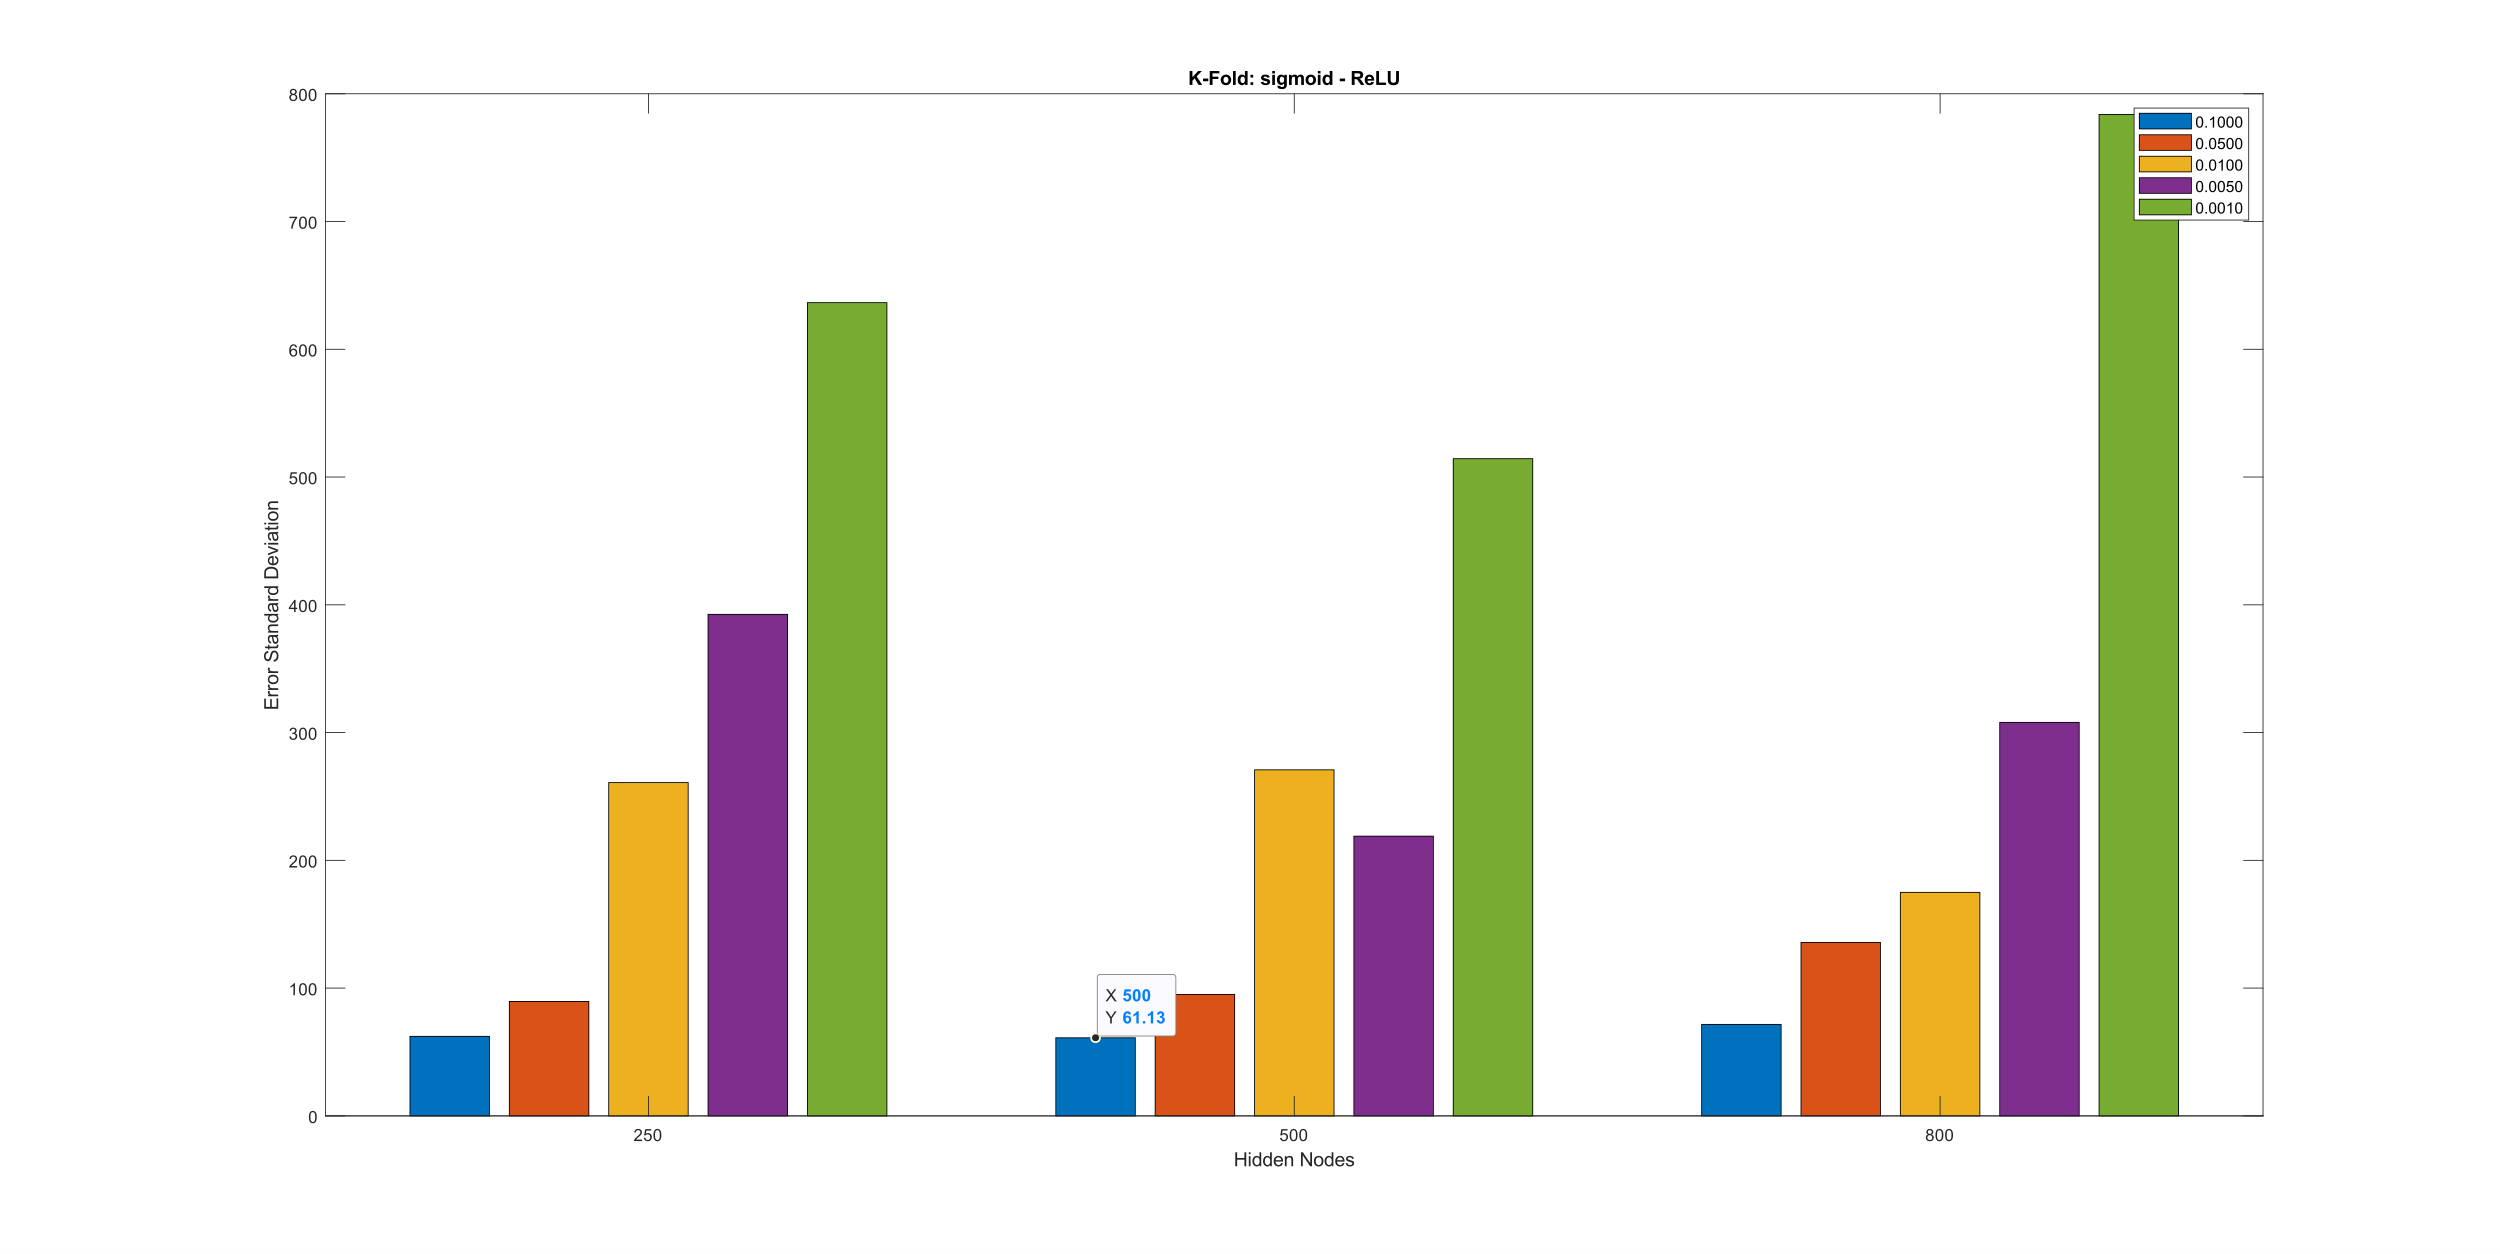 <?xml version="1.0"?>
<!DOCTYPE svg PUBLIC '-//W3C//DTD SVG 1.0//EN'
          'http://www.w3.org/TR/2001/REC-SVG-20010904/DTD/svg10.dtd'>
<svg xmlns:xlink="http://www.w3.org/1999/xlink" style="fill-opacity:1; color-rendering:auto; color-interpolation:auto; text-rendering:auto; stroke:black; stroke-linecap:square; stroke-miterlimit:10; shape-rendering:auto; stroke-opacity:1; fill:black; stroke-dasharray:none; font-weight:normal; stroke-width:1; font-family:'Dialog'; font-style:normal; stroke-linejoin:miter; font-size:12px; stroke-dashoffset:0; image-rendering:auto;" width="1920" height="963" xmlns="http://www.w3.org/2000/svg"
><rect width="100%" height="100%" fill="#333333" stroke="none"/><!--Generated by the Batik Graphics2D SVG Generator--><defs id="genericDefs"
  /><g
  ><defs id="defs1"
    ><clipPath clipPathUnits="userSpaceOnUse" id="clipPath1"
      ><path d="M0 0 L1920 0 L1920 963 L0 963 L0 0 Z"
      /></clipPath
    ></defs
    ><g style="fill:white; stroke:white;"
    ><rect x="0" y="0" width="1920" style="clip-path:url(#clipPath1); stroke:none;" height="963"
    /></g
    ><g style="fill:white; text-rendering:optimizeSpeed; color-rendering:optimizeSpeed; image-rendering:optimizeSpeed; shape-rendering:crispEdges; stroke:white; color-interpolation:sRGB;"
    ><rect x="0" width="1920" height="963" y="0" style="stroke:none;"
      /><path style="stroke:none;" d="M250 857 L1738 857 L1738 72 L250 72 Z"
    /></g
    ><g transform="translate(994.001,69.25)" style="font-size:14.667px; text-rendering:geometricPrecision; image-rendering:optimizeQuality; color-rendering:optimizeQuality; font-family:'SansSerif'; color-interpolation:linearRGB; font-weight:bold;"
    ><path style="stroke:none;" d="M-80.375 -4 L-80.375 -14.734 L-78.219 -14.734 L-78.219 -9.969 L-73.828 -14.734 L-70.922 -14.734 L-74.953 -10.562 L-70.703 -4 L-73.5 -4 L-76.453 -9.047 L-78.219 -7.25 L-78.219 -4 L-80.375 -4 ZM-70.072 -6.859 L-70.072 -8.922 L-66.025 -8.922 L-66.025 -6.859 L-70.072 -6.859 ZM-64.926 -4 L-64.926 -14.734 L-57.566 -14.734 L-57.566 -12.922 L-62.754 -12.922 L-62.754 -10.375 L-58.285 -10.375 L-58.285 -8.562 L-62.754 -8.562 L-62.754 -4 L-64.926 -4 ZM-56.489 -8 Q-56.489 -9.031 -55.981 -9.984 Q-55.473 -10.938 -54.543 -11.445 Q-53.614 -11.953 -52.473 -11.953 Q-50.708 -11.953 -49.583 -10.805 Q-48.458 -9.656 -48.458 -7.906 Q-48.458 -6.141 -49.598 -4.984 Q-50.739 -3.828 -52.458 -3.828 Q-53.536 -3.828 -54.504 -4.312 Q-55.473 -4.797 -55.981 -5.727 Q-56.489 -6.656 -56.489 -8 ZM-54.379 -7.891 Q-54.379 -6.734 -53.825 -6.117 Q-53.27 -5.5 -52.473 -5.5 Q-51.661 -5.5 -51.114 -6.117 Q-50.567 -6.734 -50.567 -7.906 Q-50.567 -9.047 -51.114 -9.664 Q-51.661 -10.281 -52.473 -10.281 Q-53.27 -10.281 -53.825 -9.664 Q-54.379 -9.047 -54.379 -7.891 ZM-47.052 -4 L-47.052 -14.734 L-44.989 -14.734 L-44.989 -4 L-47.052 -4 ZM-35.855 -4 L-37.761 -4 L-37.761 -5.141 Q-38.23 -4.469 -38.878 -4.148 Q-39.527 -3.828 -40.183 -3.828 Q-41.527 -3.828 -42.487 -4.906 Q-43.449 -5.984 -43.449 -7.922 Q-43.449 -9.891 -42.519 -10.922 Q-41.589 -11.953 -40.167 -11.953 Q-38.855 -11.953 -37.902 -10.875 L-37.902 -14.734 L-35.855 -14.734 L-35.855 -4 ZM-41.339 -8.062 Q-41.339 -6.812 -40.995 -6.25 Q-40.495 -5.453 -39.605 -5.453 Q-38.902 -5.453 -38.402 -6.055 Q-37.902 -6.656 -37.902 -7.859 Q-37.902 -9.203 -38.386 -9.789 Q-38.87 -10.375 -39.62 -10.375 Q-40.355 -10.375 -40.847 -9.797 Q-41.339 -9.219 -41.339 -8.062 ZM-33.636 -9.719 L-33.636 -11.781 L-31.574 -11.781 L-31.574 -9.719 L-33.636 -9.719 ZM-33.636 -4 L-33.636 -6.062 L-31.574 -6.062 L-31.574 -4 L-33.636 -4 ZM-25.793 -6.219 L-23.731 -6.531 Q-23.606 -5.938 -23.2 -5.625 Q-22.793 -5.312 -22.075 -5.312 Q-21.278 -5.312 -20.871 -5.609 Q-20.606 -5.812 -20.606 -6.156 Q-20.606 -6.391 -20.746 -6.547 Q-20.903 -6.688 -21.434 -6.812 Q-23.918 -7.359 -24.59 -7.812 Q-25.512 -8.453 -25.512 -9.562 Q-25.512 -10.578 -24.715 -11.266 Q-23.918 -11.953 -22.246 -11.953 Q-20.637 -11.953 -19.864 -11.438 Q-19.09 -10.922 -18.793 -9.891 L-20.746 -9.531 Q-20.871 -9.984 -21.215 -10.227 Q-21.559 -10.469 -22.2 -10.469 Q-23.012 -10.469 -23.371 -10.25 Q-23.606 -10.094 -23.606 -9.828 Q-23.606 -9.609 -23.403 -9.453 Q-23.121 -9.25 -21.473 -8.875 Q-19.825 -8.5 -19.184 -7.969 Q-18.528 -7.406 -18.528 -6.438 Q-18.528 -5.359 -19.426 -4.594 Q-20.325 -3.828 -22.075 -3.828 Q-23.668 -3.828 -24.59 -4.469 Q-25.512 -5.109 -25.793 -6.219 ZM-16.923 -12.828 L-16.923 -14.734 L-14.861 -14.734 L-14.861 -12.828 L-16.923 -12.828 ZM-16.923 -4 L-16.923 -11.781 L-14.861 -11.781 L-14.861 -4 L-16.923 -4 ZM-13.039 -3.484 L-10.695 -3.203 Q-10.633 -2.797 -10.414 -2.641 Q-10.133 -2.422 -9.492 -2.422 Q-8.695 -2.422 -8.289 -2.656 Q-8.023 -2.828 -7.883 -3.172 Q-7.789 -3.438 -7.789 -4.125 L-7.789 -5.266 Q-8.711 -4 -10.117 -4 Q-11.68 -4 -12.601 -5.328 Q-13.32 -6.375 -13.32 -7.938 Q-13.32 -9.891 -12.375 -10.922 Q-11.43 -11.953 -10.039 -11.953 Q-8.586 -11.953 -7.648 -10.688 L-7.648 -11.781 L-5.726 -11.781 L-5.726 -4.797 Q-5.726 -3.422 -5.953 -2.742 Q-6.179 -2.062 -6.594 -1.672 Q-7.008 -1.281 -7.687 -1.062 Q-8.367 -0.844 -9.414 -0.844 Q-11.398 -0.844 -12.226 -1.523 Q-13.055 -2.203 -13.055 -3.234 Q-13.055 -3.344 -13.039 -3.484 ZM-11.211 -8.047 Q-11.211 -6.812 -10.726 -6.234 Q-10.242 -5.656 -9.539 -5.656 Q-8.789 -5.656 -8.265 -6.25 Q-7.742 -6.844 -7.742 -8 Q-7.742 -9.203 -8.242 -9.789 Q-8.742 -10.375 -9.508 -10.375 Q-10.242 -10.375 -10.726 -9.805 Q-11.211 -9.234 -11.211 -8.047 ZM-4.055 -11.781 L-2.164 -11.781 L-2.164 -10.719 Q-1.133 -11.953 0.273 -11.953 Q1.008 -11.953 1.562 -11.648 Q2.117 -11.344 2.461 -10.719 Q2.976 -11.344 3.57 -11.648 Q4.164 -11.953 4.836 -11.953 Q5.695 -11.953 6.289 -11.609 Q6.883 -11.266 7.179 -10.578 Q7.383 -10.094 7.383 -8.969 L7.383 -4 L5.336 -4 L5.336 -8.453 Q5.336 -9.609 5.117 -9.938 Q4.836 -10.375 4.242 -10.375 Q3.804 -10.375 3.421 -10.117 Q3.039 -9.859 2.875 -9.344 Q2.711 -8.828 2.711 -7.734 L2.711 -4 L0.648 -4 L0.648 -8.266 Q0.648 -9.391 0.539 -9.727 Q0.429 -10.062 0.195 -10.219 Q-0.039 -10.375 -0.43 -10.375 Q-0.899 -10.375 -1.282 -10.117 Q-1.664 -9.859 -1.829 -9.383 Q-1.992 -8.906 -1.992 -7.781 L-1.992 -4 L-4.055 -4 L-4.055 -11.781 ZM8.649 -8 Q8.649 -9.031 9.156 -9.984 Q9.664 -10.938 10.594 -11.445 Q11.524 -11.953 12.664 -11.953 Q14.43 -11.953 15.555 -10.805 Q16.68 -9.656 16.68 -7.906 Q16.68 -6.141 15.539 -4.984 Q14.399 -3.828 12.68 -3.828 Q11.602 -3.828 10.633 -4.312 Q9.664 -4.797 9.156 -5.727 Q8.649 -6.656 8.649 -8 ZM10.758 -7.891 Q10.758 -6.734 11.313 -6.117 Q11.867 -5.5 12.664 -5.5 Q13.477 -5.5 14.024 -6.117 Q14.57 -6.734 14.57 -7.906 Q14.57 -9.047 14.024 -9.664 Q13.477 -10.281 12.664 -10.281 Q11.867 -10.281 11.313 -9.664 Q10.758 -9.047 10.758 -7.891 ZM18.086 -12.828 L18.086 -14.734 L20.148 -14.734 L20.148 -12.828 L18.086 -12.828 ZM18.086 -4 L18.086 -11.781 L20.148 -11.781 L20.148 -4 L18.086 -4 ZM29.283 -4 L27.376 -4 L27.376 -5.141 Q26.908 -4.469 26.259 -4.148 Q25.611 -3.828 24.954 -3.828 Q23.611 -3.828 22.65 -4.906 Q21.689 -5.984 21.689 -7.922 Q21.689 -9.891 22.619 -10.922 Q23.548 -11.953 24.97 -11.953 Q26.283 -11.953 27.236 -10.875 L27.236 -14.734 L29.283 -14.734 L29.283 -4 ZM23.798 -8.062 Q23.798 -6.812 24.142 -6.25 Q24.642 -5.453 25.533 -5.453 Q26.236 -5.453 26.736 -6.055 Q27.236 -6.656 27.236 -7.859 Q27.236 -9.203 26.751 -9.789 Q26.267 -10.375 25.517 -10.375 Q24.783 -10.375 24.29 -9.797 Q23.798 -9.219 23.798 -8.062 ZM34.948 -6.859 L34.948 -8.922 L38.995 -8.922 L38.995 -6.859 L34.948 -6.859 ZM44.15 -4 L44.15 -14.734 L48.713 -14.734 Q50.447 -14.734 51.221 -14.445 Q51.994 -14.156 52.463 -13.414 Q52.932 -12.672 52.932 -11.734 Q52.932 -10.516 52.221 -9.727 Q51.51 -8.938 50.103 -8.734 Q50.807 -8.328 51.268 -7.836 Q51.728 -7.344 52.494 -6.094 L53.807 -4 L51.213 -4 L49.65 -6.344 Q48.807 -7.594 48.502 -7.914 Q48.197 -8.234 47.853 -8.359 Q47.51 -8.484 46.76 -8.484 L46.322 -8.484 L46.322 -4 L44.15 -4 ZM46.322 -10.203 L47.932 -10.203 Q49.494 -10.203 49.877 -10.328 Q50.26 -10.453 50.478 -10.781 Q50.697 -11.109 50.697 -11.594 Q50.697 -12.125 50.408 -12.461 Q50.119 -12.797 49.603 -12.891 Q49.338 -12.922 48.01 -12.922 L46.322 -12.922 L46.322 -10.203 ZM59.219 -6.469 L61.266 -6.125 Q60.875 -5 60.024 -4.414 Q59.172 -3.828 57.891 -3.828 Q55.86 -3.828 54.891 -5.156 Q54.11 -6.219 54.11 -7.828 Q54.11 -9.766 55.125 -10.859 Q56.141 -11.953 57.688 -11.953 Q59.422 -11.953 60.422 -10.805 Q61.422 -9.656 61.375 -7.297 L56.219 -7.297 Q56.25 -6.375 56.727 -5.867 Q57.203 -5.359 57.907 -5.359 Q58.391 -5.359 58.719 -5.625 Q59.047 -5.891 59.219 -6.469 ZM59.344 -8.562 Q59.313 -9.453 58.875 -9.914 Q58.438 -10.375 57.813 -10.375 Q57.141 -10.375 56.688 -9.891 Q56.25 -9.391 56.266 -8.562 L59.344 -8.562 ZM62.948 -4 L62.948 -14.656 L65.105 -14.656 L65.105 -5.812 L70.495 -5.812 L70.495 -4 L62.948 -4 ZM71.823 -14.734 L73.995 -14.734 L73.995 -8.922 Q73.995 -7.531 74.073 -7.125 Q74.213 -6.469 74.737 -6.07 Q75.26 -5.672 76.166 -5.672 Q77.088 -5.672 77.557 -6.047 Q78.026 -6.422 78.12 -6.969 Q78.213 -7.516 78.213 -8.797 L78.213 -14.734 L80.385 -14.734 L80.385 -9.094 Q80.385 -7.172 80.206 -6.367 Q80.026 -5.562 79.557 -5.016 Q79.088 -4.469 78.299 -4.141 Q77.51 -3.812 76.229 -3.812 Q74.698 -3.812 73.901 -4.172 Q73.104 -4.531 72.643 -5.094 Q72.182 -5.656 72.041 -6.281 Q71.823 -7.203 71.823 -9.016 L71.823 -14.734 Z"
    /></g
    ><g style="stroke-linecap:butt; fill:rgb(38,38,38); text-rendering:geometricPrecision; image-rendering:optimizeQuality; color-rendering:optimizeQuality; stroke-linejoin:round; stroke:rgb(38,38,38); color-interpolation:linearRGB; stroke-width:0.667;"
    ><line y2="857" style="fill:none;" x1="250" x2="1738" y1="857"
    /></g
    ><g style="fill:rgb(0,114,189); text-rendering:optimizeSpeed; color-rendering:optimizeSpeed; image-rendering:optimizeSpeed; shape-rendering:crispEdges; stroke:rgb(0,114,189); color-interpolation:sRGB;"
    ><path style="stroke:none;" d="M375.908 857 L375.908 795.919 L314.861 795.919 L314.861 857 ZM871.908 857 L871.908 797.015 L810.862 797.015 L810.862 857 ZM1367.908 857 L1367.908 786.737 L1306.862 786.737 L1306.862 857 Z"
    /></g
    ><g style="text-rendering:geometricPrecision; stroke-width:0.667; color-interpolation:linearRGB; color-rendering:optimizeQuality; stroke-linecap:butt; image-rendering:optimizeQuality;"
    ><path d="M314.861 857 L314.861 795.919 L375.908 795.919 L375.908 857 Z" style="fill:none; fill-rule:evenodd;"
      /><path d="M810.862 857 L810.862 797.015 L871.908 797.015 L871.908 857 Z" style="fill:none; fill-rule:evenodd;"
      /><path d="M1306.862 857 L1306.862 786.737 L1367.908 786.737 L1367.908 857 Z" style="fill:none; fill-rule:evenodd;"
    /></g
    ><g style="fill:rgb(217,83,25); text-rendering:optimizeSpeed; color-rendering:optimizeSpeed; image-rendering:optimizeSpeed; shape-rendering:crispEdges; stroke:rgb(217,83,25); color-interpolation:sRGB;"
    ><path style="stroke:none;" d="M452.215 857 L452.215 769.102 L391.169 769.102 L391.169 857 ZM948.215 857 L948.215 763.739 L887.169 763.739 L887.169 857 ZM1444.215 857 L1444.215 723.829 L1383.169 723.829 L1383.169 857 Z"
    /></g
    ><g style="text-rendering:geometricPrecision; stroke-width:0.667; color-interpolation:linearRGB; color-rendering:optimizeQuality; stroke-linecap:butt; image-rendering:optimizeQuality;"
    ><path d="M391.169 857 L391.169 769.102 L452.215 769.102 L452.215 857 Z" style="fill:none; fill-rule:evenodd;"
      /><path d="M887.169 857 L887.169 763.739 L948.215 763.739 L948.215 857 Z" style="fill:none; fill-rule:evenodd;"
      /><path d="M1383.169 857 L1383.169 723.829 L1444.215 723.829 L1444.215 857 Z" style="fill:none; fill-rule:evenodd;"
    /></g
    ><g style="fill:rgb(237,177,32); text-rendering:optimizeSpeed; color-rendering:optimizeSpeed; image-rendering:optimizeSpeed; shape-rendering:crispEdges; stroke:rgb(237,177,32); color-interpolation:sRGB;"
    ><path style="stroke:none;" d="M528.523 857 L528.523 601.033 L467.477 601.033 L467.477 857 ZM1024.523 857 L1024.523 591.222 L963.477 591.222 L963.477 857 ZM1520.523 857 L1520.523 685.33 L1459.477 685.33 L1459.477 857 Z"
    /></g
    ><g style="text-rendering:geometricPrecision; stroke-width:0.667; color-interpolation:linearRGB; color-rendering:optimizeQuality; stroke-linecap:butt; image-rendering:optimizeQuality;"
    ><path d="M467.477 857 L467.477 601.033 L528.523 601.033 L528.523 857 Z" style="fill:none; fill-rule:evenodd;"
      /><path d="M963.477 857 L963.477 591.222 L1024.523 591.222 L1024.523 857 Z" style="fill:none; fill-rule:evenodd;"
      /><path d="M1459.477 857 L1459.477 685.33 L1520.523 685.33 L1520.523 857 Z" style="fill:none; fill-rule:evenodd;"
    /></g
    ><g style="fill:rgb(126,47,142); text-rendering:optimizeSpeed; color-rendering:optimizeSpeed; image-rendering:optimizeSpeed; shape-rendering:crispEdges; stroke:rgb(126,47,142); color-interpolation:sRGB;"
    ><path style="stroke:none;" d="M604.831 857 L604.831 471.819 L543.785 471.819 L543.785 857 ZM1100.831 857 L1100.831 642.171 L1039.785 642.171 L1039.785 857 ZM1596.831 857 L1596.831 554.784 L1535.785 554.784 L1535.785 857 Z"
    /></g
    ><g style="text-rendering:geometricPrecision; stroke-width:0.667; color-interpolation:linearRGB; color-rendering:optimizeQuality; stroke-linecap:butt; image-rendering:optimizeQuality;"
    ><path d="M543.785 857 L543.785 471.819 L604.831 471.819 L604.831 857 Z" style="fill:none; fill-rule:evenodd;"
      /><path d="M1039.785 857 L1039.785 642.171 L1100.831 642.171 L1100.831 857 Z" style="fill:none; fill-rule:evenodd;"
      /><path d="M1535.785 857 L1535.785 554.784 L1596.831 554.784 L1596.831 857 Z" style="fill:none; fill-rule:evenodd;"
    /></g
    ><g style="fill:rgb(119,172,48); text-rendering:optimizeSpeed; color-rendering:optimizeSpeed; image-rendering:optimizeSpeed; shape-rendering:crispEdges; stroke:rgb(119,172,48); color-interpolation:sRGB;"
    ><path style="stroke:none;" d="M681.138 857 L681.138 232.44 L620.092 232.44 L620.092 857 ZM1177.138 857 L1177.138 352.253 L1116.092 352.253 L1116.092 857 ZM1673.138 857 L1673.138 87.872 L1612.092 87.872 L1612.092 857 Z"
    /></g
    ><g style="text-rendering:geometricPrecision; stroke-width:0.667; color-interpolation:linearRGB; color-rendering:optimizeQuality; stroke-linecap:butt; image-rendering:optimizeQuality;"
    ><path d="M620.092 857 L620.092 232.44 L681.138 232.44 L681.138 857 Z" style="fill:none; fill-rule:evenodd;"
      /><path d="M1116.092 857 L1116.092 352.253 L1177.138 352.253 L1177.138 857 Z" style="fill:none; fill-rule:evenodd;"
      /><path d="M1612.092 857 L1612.092 87.872 L1673.138 87.872 L1673.138 857 Z" style="fill:none; fill-rule:evenodd;"
    /></g
    ><g style="fill:rgb(38,38,38); text-rendering:geometricPrecision; image-rendering:optimizeQuality; color-rendering:optimizeQuality; stroke-linejoin:round; stroke:rgb(38,38,38); color-interpolation:linearRGB; stroke-width:0.667;"
    ><line y2="857" style="fill:none;" x1="250" x2="1738" y1="857"
      /><line y2="72" style="fill:none;" x1="250" x2="1738" y1="72"
      /><line y2="842.12" style="fill:none;" x1="498" x2="498" y1="857"
      /><line y2="842.12" style="fill:none;" x1="994" x2="994" y1="857"
      /><line y2="842.12" style="fill:none;" x1="1490" x2="1490" y1="857"
      /><line y2="86.88" style="fill:none;" x1="498" x2="498" y1="72"
      /><line y2="86.88" style="fill:none;" x1="994" x2="994" y1="72"
      /><line y2="86.88" style="fill:none;" x1="1490" x2="1490" y1="72"
    /></g
    ><g transform="translate(498,862.333)" style="font-size:13.333px; fill:rgb(38,38,38); text-rendering:geometricPrecision; image-rendering:optimizeQuality; color-rendering:optimizeQuality; font-family:'SansSerif'; stroke:rgb(38,38,38); color-interpolation:linearRGB;"
    ><path style="stroke:none;" d="M-4.953 12.906 L-4.953 14 L-11.109 14 Q-11.125 13.594 -10.969 13.203 Q-10.734 12.578 -10.219 11.969 Q-9.703 11.359 -8.719 10.562 Q-7.203 9.312 -6.672 8.586 Q-6.141 7.859 -6.141 7.219 Q-6.141 6.531 -6.625 6.07 Q-7.109 5.609 -7.891 5.609 Q-8.719 5.609 -9.211 6.102 Q-9.703 6.594 -9.719 7.469 L-10.891 7.344 Q-10.766 6.031 -9.984 5.344 Q-9.203 4.656 -7.875 4.656 Q-6.531 4.656 -5.75 5.398 Q-4.969 6.141 -4.969 7.234 Q-4.969 7.797 -5.195 8.336 Q-5.422 8.875 -5.953 9.477 Q-6.484 10.078 -7.719 11.109 Q-8.75 11.969 -9.039 12.281 Q-9.328 12.594 -9.516 12.906 L-4.953 12.906 ZM-3.549 11.562 L-2.362 11.453 Q-2.221 12.344 -1.737 12.781 Q-1.252 13.219 -0.565 13.219 Q0.263 13.219 0.834 12.594 Q1.404 11.969 1.404 10.953 Q1.404 9.969 0.857 9.406 Q0.31 8.844 -0.581 8.844 Q-1.143 8.844 -1.588 9.094 Q-2.034 9.344 -2.284 9.734 L-3.346 9.594 L-2.456 4.828 L2.169 4.828 L2.169 5.906 L-1.534 5.906 L-2.034 8.406 Q-1.206 7.828 -0.284 7.828 Q0.935 7.828 1.771 8.672 Q2.607 9.516 2.607 10.844 Q2.607 12.109 1.873 13.031 Q0.982 14.156 -0.565 14.156 Q-1.831 14.156 -2.635 13.445 Q-3.44 12.734 -3.549 11.562 ZM3.854 9.406 Q3.854 7.766 4.19 6.758 Q4.526 5.75 5.198 5.203 Q5.87 4.656 6.886 4.656 Q7.636 4.656 8.198 4.961 Q8.761 5.266 9.128 5.828 Q9.495 6.391 9.706 7.211 Q9.917 8.031 9.917 9.406 Q9.917 11.047 9.581 12.055 Q9.245 13.062 8.573 13.609 Q7.901 14.156 6.886 14.156 Q5.542 14.156 4.761 13.188 Q3.854 12.031 3.854 9.406 ZM5.026 9.406 Q5.026 11.703 5.558 12.461 Q6.089 13.219 6.886 13.219 Q7.667 13.219 8.206 12.461 Q8.745 11.703 8.745 9.406 Q8.745 7.109 8.206 6.359 Q7.667 5.609 6.87 5.609 Q6.089 5.609 5.604 6.266 Q5.026 7.125 5.026 9.406 Z"
    /></g
    ><g transform="translate(994,862.333)" style="font-size:13.333px; fill:rgb(38,38,38); text-rendering:geometricPrecision; image-rendering:optimizeQuality; color-rendering:optimizeQuality; font-family:'SansSerif'; stroke:rgb(38,38,38); color-interpolation:linearRGB;"
    ><path style="stroke:none;" d="M-10.953 11.562 L-9.766 11.453 Q-9.625 12.344 -9.141 12.781 Q-8.656 13.219 -7.969 13.219 Q-7.141 13.219 -6.57 12.594 Q-6 11.969 -6 10.953 Q-6 9.969 -6.547 9.406 Q-7.094 8.844 -7.984 8.844 Q-8.547 8.844 -8.992 9.094 Q-9.438 9.344 -9.688 9.734 L-10.75 9.594 L-9.859 4.828 L-5.234 4.828 L-5.234 5.906 L-8.938 5.906 L-9.438 8.406 Q-8.609 7.828 -7.688 7.828 Q-6.469 7.828 -5.633 8.672 Q-4.797 9.516 -4.797 10.844 Q-4.797 12.109 -5.531 13.031 Q-6.422 14.156 -7.969 14.156 Q-9.234 14.156 -10.039 13.445 Q-10.844 12.734 -10.953 11.562 ZM-3.549 9.406 Q-3.549 7.766 -3.213 6.758 Q-2.877 5.75 -2.206 5.203 Q-1.534 4.656 -0.518 4.656 Q0.232 4.656 0.794 4.961 Q1.357 5.266 1.724 5.828 Q2.091 6.391 2.302 7.211 Q2.513 8.031 2.513 9.406 Q2.513 11.047 2.177 12.055 Q1.841 13.062 1.169 13.609 Q0.497 14.156 -0.518 14.156 Q-1.862 14.156 -2.643 13.188 Q-3.549 12.031 -3.549 9.406 ZM-2.377 9.406 Q-2.377 11.703 -1.846 12.461 Q-1.315 13.219 -0.518 13.219 Q0.263 13.219 0.802 12.461 Q1.341 11.703 1.341 9.406 Q1.341 7.109 0.802 6.359 Q0.263 5.609 -0.534 5.609 Q-1.315 5.609 -1.799 6.266 Q-2.377 7.125 -2.377 9.406 ZM3.854 9.406 Q3.854 7.766 4.19 6.758 Q4.526 5.75 5.198 5.203 Q5.87 4.656 6.886 4.656 Q7.636 4.656 8.198 4.961 Q8.761 5.266 9.128 5.828 Q9.495 6.391 9.706 7.211 Q9.917 8.031 9.917 9.406 Q9.917 11.047 9.581 12.055 Q9.245 13.062 8.573 13.609 Q7.901 14.156 6.886 14.156 Q5.542 14.156 4.761 13.188 Q3.854 12.031 3.854 9.406 ZM5.026 9.406 Q5.026 11.703 5.558 12.461 Q6.089 13.219 6.886 13.219 Q7.667 13.219 8.206 12.461 Q8.745 11.703 8.745 9.406 Q8.745 7.109 8.206 6.359 Q7.667 5.609 6.87 5.609 Q6.089 5.609 5.604 6.266 Q5.026 7.125 5.026 9.406 Z"
    /></g
    ><g transform="translate(1490,862.333)" style="font-size:13.333px; fill:rgb(38,38,38); text-rendering:geometricPrecision; image-rendering:optimizeQuality; color-rendering:optimizeQuality; font-family:'SansSerif'; stroke:rgb(38,38,38); color-interpolation:linearRGB;"
    ><path style="stroke:none;" d="M-9.203 8.953 Q-9.906 8.688 -10.25 8.211 Q-10.594 7.734 -10.594 7.062 Q-10.594 6.047 -9.867 5.352 Q-9.141 4.656 -7.922 4.656 Q-6.703 4.656 -5.961 5.367 Q-5.219 6.078 -5.219 7.094 Q-5.219 7.734 -5.562 8.211 Q-5.906 8.688 -6.594 8.953 Q-5.734 9.234 -5.289 9.859 Q-4.844 10.484 -4.844 11.344 Q-4.844 12.531 -5.688 13.344 Q-6.531 14.156 -7.906 14.156 Q-9.281 14.156 -10.125 13.344 Q-10.969 12.531 -10.969 11.312 Q-10.969 10.406 -10.508 9.789 Q-10.047 9.172 -9.203 8.953 ZM-9.438 7.016 Q-9.438 7.672 -9.008 8.094 Q-8.578 8.516 -7.906 8.516 Q-7.234 8.516 -6.812 8.102 Q-6.391 7.688 -6.391 7.078 Q-6.391 6.453 -6.828 6.023 Q-7.266 5.594 -7.906 5.594 Q-8.562 5.594 -9 6.016 Q-9.438 6.438 -9.438 7.016 ZM-9.797 11.312 Q-9.797 11.797 -9.562 12.258 Q-9.328 12.719 -8.875 12.969 Q-8.422 13.219 -7.891 13.219 Q-7.078 13.219 -6.547 12.695 Q-6.016 12.172 -6.016 11.359 Q-6.016 10.531 -6.562 9.992 Q-7.109 9.453 -7.938 9.453 Q-8.734 9.453 -9.266 9.984 Q-9.797 10.516 -9.797 11.312 ZM-3.549 9.406 Q-3.549 7.766 -3.213 6.758 Q-2.877 5.75 -2.206 5.203 Q-1.534 4.656 -0.518 4.656 Q0.232 4.656 0.794 4.961 Q1.357 5.266 1.724 5.828 Q2.091 6.391 2.302 7.211 Q2.513 8.031 2.513 9.406 Q2.513 11.047 2.177 12.055 Q1.841 13.062 1.169 13.609 Q0.497 14.156 -0.518 14.156 Q-1.862 14.156 -2.643 13.188 Q-3.549 12.031 -3.549 9.406 ZM-2.377 9.406 Q-2.377 11.703 -1.846 12.461 Q-1.315 13.219 -0.518 13.219 Q0.263 13.219 0.802 12.461 Q1.341 11.703 1.341 9.406 Q1.341 7.109 0.802 6.359 Q0.263 5.609 -0.534 5.609 Q-1.315 5.609 -1.799 6.266 Q-2.377 7.125 -2.377 9.406 ZM3.854 9.406 Q3.854 7.766 4.19 6.758 Q4.526 5.75 5.198 5.203 Q5.87 4.656 6.886 4.656 Q7.636 4.656 8.198 4.961 Q8.761 5.266 9.128 5.828 Q9.495 6.391 9.706 7.211 Q9.917 8.031 9.917 9.406 Q9.917 11.047 9.581 12.055 Q9.245 13.062 8.573 13.609 Q7.901 14.156 6.886 14.156 Q5.542 14.156 4.761 13.188 Q3.854 12.031 3.854 9.406 ZM5.026 9.406 Q5.026 11.703 5.558 12.461 Q6.089 13.219 6.886 13.219 Q7.667 13.219 8.206 12.461 Q8.745 11.703 8.745 9.406 Q8.745 7.109 8.206 6.359 Q7.667 5.609 6.87 5.609 Q6.089 5.609 5.604 6.266 Q5.026 7.125 5.026 9.406 Z"
    /></g
    ><g transform="translate(994.001,880.667)" style="font-size:14.667px; fill:rgb(38,38,38); text-rendering:geometricPrecision; image-rendering:optimizeQuality; color-rendering:optimizeQuality; font-family:'SansSerif'; stroke:rgb(38,38,38); color-interpolation:linearRGB;"
    ><path style="stroke:none;" d="M-45.297 15 L-45.297 4.266 L-43.875 4.266 L-43.875 8.672 L-38.297 8.672 L-38.297 4.266 L-36.875 4.266 L-36.875 15 L-38.297 15 L-38.297 9.938 L-43.875 9.938 L-43.875 15 L-45.297 15 ZM-34.916 5.781 L-34.916 4.266 L-33.603 4.266 L-33.603 5.781 L-34.916 5.781 ZM-34.916 15 L-34.916 7.219 L-33.603 7.219 L-33.603 15 L-34.916 15 ZM-26.628 15 L-26.628 14.016 Q-27.363 15.172 -28.8 15.172 Q-29.722 15.172 -30.503 14.664 Q-31.285 14.156 -31.714 13.234 Q-32.144 12.312 -32.144 11.125 Q-32.144 9.953 -31.753 9.008 Q-31.363 8.062 -30.589 7.555 Q-29.816 7.047 -28.863 7.047 Q-28.16 7.047 -27.605 7.344 Q-27.05 7.641 -26.706 8.109 L-26.706 4.266 L-25.394 4.266 L-25.394 15 L-26.628 15 ZM-30.785 11.125 Q-30.785 12.609 -30.16 13.352 Q-29.535 14.094 -28.675 14.094 Q-27.816 14.094 -27.206 13.383 Q-26.597 12.672 -26.597 11.234 Q-26.597 9.625 -27.214 8.883 Q-27.831 8.141 -28.738 8.141 Q-29.613 8.141 -30.199 8.859 Q-30.785 9.578 -30.785 11.125 ZM-18.477 15 L-18.477 14.016 Q-19.212 15.172 -20.649 15.172 Q-21.571 15.172 -22.352 14.664 Q-23.134 14.156 -23.563 13.234 Q-23.993 12.312 -23.993 11.125 Q-23.993 9.953 -23.602 9.008 Q-23.212 8.062 -22.438 7.555 Q-21.665 7.047 -20.712 7.047 Q-20.009 7.047 -19.454 7.344 Q-18.899 7.641 -18.555 8.109 L-18.555 4.266 L-17.243 4.266 L-17.243 15 L-18.477 15 ZM-22.634 11.125 Q-22.634 12.609 -22.009 13.352 Q-21.384 14.094 -20.524 14.094 Q-19.665 14.094 -19.055 13.383 Q-18.446 12.672 -18.446 11.234 Q-18.446 9.625 -19.063 8.883 Q-19.68 8.141 -20.587 8.141 Q-21.462 8.141 -22.047 8.859 Q-22.634 9.578 -22.634 11.125 ZM-10.045 12.5 L-8.685 12.656 Q-8.998 13.859 -9.873 14.516 Q-10.748 15.172 -12.107 15.172 Q-13.81 15.172 -14.81 14.125 Q-15.81 13.078 -15.81 11.172 Q-15.81 9.219 -14.795 8.133 Q-13.779 7.047 -12.17 7.047 Q-10.607 7.047 -9.623 8.109 Q-8.639 9.172 -8.639 11.094 Q-8.639 11.219 -8.639 11.453 L-14.451 11.453 Q-14.373 12.734 -13.725 13.414 Q-13.076 14.094 -12.092 14.094 Q-11.373 14.094 -10.857 13.711 Q-10.342 13.328 -10.045 12.5 ZM-14.373 10.359 L-10.029 10.359 Q-10.123 9.375 -10.529 8.891 Q-11.154 8.125 -12.154 8.125 Q-13.076 8.125 -13.693 8.734 Q-14.31 9.344 -14.373 10.359 ZM-7.222 15 L-7.222 7.219 L-6.034 7.219 L-6.034 8.328 Q-5.175 7.047 -3.55 7.047 Q-2.847 7.047 -2.261 7.297 Q-1.675 7.547 -1.378 7.961 Q-1.081 8.375 -0.972 8.938 Q-0.894 9.297 -0.894 10.219 L-0.894 15 L-2.222 15 L-2.222 10.266 Q-2.222 9.469 -2.37 9.07 Q-2.519 8.672 -2.909 8.43 Q-3.3 8.188 -3.831 8.188 Q-4.675 8.188 -5.284 8.719 Q-5.894 9.25 -5.894 10.75 L-5.894 15 L-7.222 15 ZM5.157 15 L5.157 4.266 L6.611 4.266 L12.251 12.688 L12.251 4.266 L13.626 4.266 L13.626 15 L12.158 15 L6.517 6.562 L6.517 15 L5.157 15 ZM15.101 11.109 Q15.101 8.953 16.304 7.906 Q17.304 7.047 18.742 7.047 Q20.351 7.047 21.367 8.094 Q22.382 9.141 22.382 11 Q22.382 12.5 21.937 13.359 Q21.492 14.219 20.625 14.695 Q19.757 15.172 18.742 15.172 Q17.117 15.172 16.109 14.125 Q15.101 13.078 15.101 11.109 ZM16.46 11.109 Q16.46 12.609 17.109 13.352 Q17.757 14.094 18.742 14.094 Q19.726 14.094 20.382 13.344 Q21.039 12.594 21.039 11.062 Q21.039 9.625 20.382 8.883 Q19.726 8.141 18.742 8.141 Q17.757 8.141 17.109 8.875 Q16.46 9.609 16.46 11.109 ZM28.784 15 L28.784 14.016 Q28.049 15.172 26.612 15.172 Q25.69 15.172 24.909 14.664 Q24.127 14.156 23.698 13.234 Q23.268 12.312 23.268 11.125 Q23.268 9.953 23.659 9.008 Q24.049 8.062 24.823 7.555 Q25.596 7.047 26.549 7.047 Q27.252 7.047 27.807 7.344 Q28.362 7.641 28.705 8.109 L28.705 4.266 L30.018 4.266 L30.018 15 L28.784 15 ZM24.627 11.125 Q24.627 12.609 25.252 13.352 Q25.877 14.094 26.737 14.094 Q27.596 14.094 28.205 13.383 Q28.815 12.672 28.815 11.234 Q28.815 9.625 28.198 8.883 Q27.58 8.141 26.674 8.141 Q25.799 8.141 25.213 8.859 Q24.627 9.578 24.627 11.125 ZM37.216 12.5 L38.575 12.656 Q38.263 13.859 37.388 14.516 Q36.513 15.172 35.153 15.172 Q33.45 15.172 32.45 14.125 Q31.45 13.078 31.45 11.172 Q31.45 9.219 32.466 8.133 Q33.481 7.047 35.091 7.047 Q36.653 7.047 37.638 8.109 Q38.622 9.172 38.622 11.094 Q38.622 11.219 38.622 11.453 L32.81 11.453 Q32.888 12.734 33.536 13.414 Q34.185 14.094 35.169 14.094 Q35.888 14.094 36.403 13.711 Q36.919 13.328 37.216 12.5 ZM32.888 10.359 L37.231 10.359 Q37.138 9.375 36.731 8.891 Q36.106 8.125 35.106 8.125 Q34.185 8.125 33.567 8.734 Q32.95 9.344 32.888 10.359 ZM39.523 12.672 L40.82 12.469 Q40.929 13.25 41.429 13.672 Q41.929 14.094 42.836 14.094 Q43.742 14.094 44.179 13.727 Q44.617 13.359 44.617 12.859 Q44.617 12.406 44.226 12.156 Q43.961 11.969 42.883 11.703 Q41.429 11.344 40.875 11.07 Q40.32 10.797 40.031 10.328 Q39.742 9.859 39.742 9.281 Q39.742 8.766 39.976 8.32 Q40.211 7.875 40.617 7.594 Q40.929 7.359 41.461 7.203 Q41.992 7.047 42.601 7.047 Q43.508 7.047 44.203 7.312 Q44.898 7.578 45.226 8.023 Q45.554 8.469 45.679 9.234 L44.398 9.406 Q44.304 8.797 43.883 8.461 Q43.461 8.125 42.695 8.125 Q41.789 8.125 41.398 8.43 Q41.008 8.734 41.008 9.141 Q41.008 9.391 41.164 9.594 Q41.336 9.812 41.679 9.953 Q41.867 10.016 42.836 10.281 Q44.242 10.656 44.797 10.891 Q45.351 11.125 45.664 11.586 Q45.976 12.047 45.976 12.719 Q45.976 13.375 45.593 13.953 Q45.211 14.531 44.484 14.852 Q43.758 15.172 42.836 15.172 Q41.32 15.172 40.531 14.547 Q39.742 13.922 39.523 12.672 Z"
    /></g
    ><g style="fill:rgb(38,38,38); text-rendering:geometricPrecision; image-rendering:optimizeQuality; color-rendering:optimizeQuality; stroke-linejoin:round; stroke:rgb(38,38,38); color-interpolation:linearRGB; stroke-width:0.667;"
    ><line y2="72" style="fill:none;" x1="250" x2="250" y1="857"
      /><line y2="72" style="fill:none;" x1="1738" x2="1738" y1="857"
      /><line y2="857" style="fill:none;" x1="250" x2="264.88" y1="857"
      /><line y2="758.875" style="fill:none;" x1="250" x2="264.88" y1="758.875"
      /><line y2="660.75" style="fill:none;" x1="250" x2="264.88" y1="660.75"
      /><line y2="562.625" style="fill:none;" x1="250" x2="264.88" y1="562.625"
      /><line y2="464.5" style="fill:none;" x1="250" x2="264.88" y1="464.5"
      /><line y2="366.375" style="fill:none;" x1="250" x2="264.88" y1="366.375"
      /><line y2="268.25" style="fill:none;" x1="250" x2="264.88" y1="268.25"
      /><line y2="170.125" style="fill:none;" x1="250" x2="264.88" y1="170.125"
      /><line y2="72" style="fill:none;" x1="250" x2="264.88" y1="72"
      /><line y2="857" style="fill:none;" x1="1738" x2="1723.12" y1="857"
      /><line y2="758.875" style="fill:none;" x1="1738" x2="1723.12" y1="758.875"
      /><line y2="660.75" style="fill:none;" x1="1738" x2="1723.12" y1="660.75"
      /><line y2="562.625" style="fill:none;" x1="1738" x2="1723.12" y1="562.625"
      /><line y2="464.5" style="fill:none;" x1="1738" x2="1723.12" y1="464.5"
      /><line y2="366.375" style="fill:none;" x1="1738" x2="1723.12" y1="366.375"
      /><line y2="268.25" style="fill:none;" x1="1738" x2="1723.12" y1="268.25"
      /><line y2="170.125" style="fill:none;" x1="1738" x2="1723.12" y1="170.125"
      /><line y2="72" style="fill:none;" x1="1738" x2="1723.12" y1="72"
    /></g
    ><g transform="translate(244.667,857)" style="font-size:13.333px; fill:rgb(38,38,38); text-rendering:geometricPrecision; image-rendering:optimizeQuality; color-rendering:optimizeQuality; font-family:'SansSerif'; stroke:rgb(38,38,38); color-interpolation:linearRGB;"
    ><path style="stroke:none;" d="M-7.453 0.906 Q-7.453 -0.734 -7.117 -1.742 Q-6.781 -2.75 -6.109 -3.297 Q-5.438 -3.844 -4.422 -3.844 Q-3.672 -3.844 -3.109 -3.539 Q-2.547 -3.234 -2.18 -2.672 Q-1.812 -2.109 -1.602 -1.289 Q-1.391 -0.469 -1.391 0.906 Q-1.391 2.547 -1.727 3.555 Q-2.062 4.562 -2.734 5.109 Q-3.406 5.656 -4.422 5.656 Q-5.766 5.656 -6.547 4.688 Q-7.453 3.531 -7.453 0.906 ZM-6.281 0.906 Q-6.281 3.203 -5.75 3.961 Q-5.219 4.719 -4.422 4.719 Q-3.641 4.719 -3.102 3.961 Q-2.562 3.203 -2.562 0.906 Q-2.562 -1.391 -3.102 -2.141 Q-3.641 -2.891 -4.438 -2.891 Q-5.219 -2.891 -5.703 -2.234 Q-6.281 -1.375 -6.281 0.906 Z"
    /></g
    ><g transform="translate(244.667,758.875)" style="font-size:13.333px; fill:rgb(38,38,38); text-rendering:geometricPrecision; image-rendering:optimizeQuality; color-rendering:optimizeQuality; font-family:'SansSerif'; stroke:rgb(38,38,38); color-interpolation:linearRGB;"
    ><path style="stroke:none;" d="M-18.156 5.5 L-19.297 5.5 L-19.297 -1.781 Q-19.719 -1.391 -20.383 -0.992 Q-21.047 -0.594 -21.578 -0.406 L-21.578 -1.516 Q-20.625 -1.953 -19.906 -2.594 Q-19.188 -3.234 -18.891 -3.844 L-18.156 -3.844 L-18.156 5.5 ZM-15.049 0.906 Q-15.049 -0.734 -14.713 -1.742 Q-14.377 -2.75 -13.706 -3.297 Q-13.034 -3.844 -12.018 -3.844 Q-11.268 -3.844 -10.706 -3.539 Q-10.143 -3.234 -9.776 -2.672 Q-9.409 -2.109 -9.198 -1.289 Q-8.987 -0.469 -8.987 0.906 Q-8.987 2.547 -9.323 3.555 Q-9.659 4.562 -10.331 5.109 Q-11.002 5.656 -12.018 5.656 Q-13.362 5.656 -14.143 4.688 Q-15.049 3.531 -15.049 0.906 ZM-13.877 0.906 Q-13.877 3.203 -13.346 3.961 Q-12.815 4.719 -12.018 4.719 Q-11.237 4.719 -10.698 3.961 Q-10.159 3.203 -10.159 0.906 Q-10.159 -1.391 -10.698 -2.141 Q-11.237 -2.891 -12.034 -2.891 Q-12.815 -2.891 -13.299 -2.234 Q-13.877 -1.375 -13.877 0.906 ZM-7.646 0.906 Q-7.646 -0.734 -7.31 -1.742 Q-6.974 -2.75 -6.302 -3.297 Q-5.63 -3.844 -4.614 -3.844 Q-3.864 -3.844 -3.302 -3.539 Q-2.739 -3.234 -2.372 -2.672 Q-2.005 -2.109 -1.794 -1.289 Q-1.583 -0.469 -1.583 0.906 Q-1.583 2.547 -1.919 3.555 Q-2.255 4.562 -2.927 5.109 Q-3.599 5.656 -4.614 5.656 Q-5.958 5.656 -6.739 4.688 Q-7.646 3.531 -7.646 0.906 ZM-6.474 0.906 Q-6.474 3.203 -5.942 3.961 Q-5.411 4.719 -4.614 4.719 Q-3.833 4.719 -3.294 3.961 Q-2.755 3.203 -2.755 0.906 Q-2.755 -1.391 -3.294 -2.141 Q-3.833 -2.891 -4.63 -2.891 Q-5.411 -2.891 -5.896 -2.234 Q-6.474 -1.375 -6.474 0.906 Z"
    /></g
    ><g transform="translate(244.667,660.75)" style="font-size:13.333px; fill:rgb(38,38,38); text-rendering:geometricPrecision; image-rendering:optimizeQuality; color-rendering:optimizeQuality; font-family:'SansSerif'; stroke:rgb(38,38,38); color-interpolation:linearRGB;"
    ><path style="stroke:none;" d="M-16.453 4.406 L-16.453 5.5 L-22.609 5.5 Q-22.625 5.094 -22.469 4.703 Q-22.234 4.078 -21.719 3.469 Q-21.203 2.859 -20.219 2.062 Q-18.703 0.812 -18.172 0.086 Q-17.641 -0.641 -17.641 -1.281 Q-17.641 -1.969 -18.125 -2.43 Q-18.609 -2.891 -19.391 -2.891 Q-20.219 -2.891 -20.711 -2.398 Q-21.203 -1.906 -21.219 -1.031 L-22.391 -1.156 Q-22.266 -2.469 -21.484 -3.156 Q-20.703 -3.844 -19.375 -3.844 Q-18.031 -3.844 -17.25 -3.102 Q-16.469 -2.359 -16.469 -1.266 Q-16.469 -0.703 -16.695 -0.164 Q-16.922 0.375 -17.453 0.977 Q-17.984 1.578 -19.219 2.609 Q-20.25 3.469 -20.539 3.781 Q-20.828 4.094 -21.016 4.406 L-16.453 4.406 ZM-15.049 0.906 Q-15.049 -0.734 -14.713 -1.742 Q-14.377 -2.75 -13.706 -3.297 Q-13.034 -3.844 -12.018 -3.844 Q-11.268 -3.844 -10.706 -3.539 Q-10.143 -3.234 -9.776 -2.672 Q-9.409 -2.109 -9.198 -1.289 Q-8.987 -0.469 -8.987 0.906 Q-8.987 2.547 -9.323 3.555 Q-9.659 4.562 -10.331 5.109 Q-11.002 5.656 -12.018 5.656 Q-13.362 5.656 -14.143 4.688 Q-15.049 3.531 -15.049 0.906 ZM-13.877 0.906 Q-13.877 3.203 -13.346 3.961 Q-12.815 4.719 -12.018 4.719 Q-11.237 4.719 -10.698 3.961 Q-10.159 3.203 -10.159 0.906 Q-10.159 -1.391 -10.698 -2.141 Q-11.237 -2.891 -12.034 -2.891 Q-12.815 -2.891 -13.299 -2.234 Q-13.877 -1.375 -13.877 0.906 ZM-7.646 0.906 Q-7.646 -0.734 -7.31 -1.742 Q-6.974 -2.75 -6.302 -3.297 Q-5.63 -3.844 -4.614 -3.844 Q-3.864 -3.844 -3.302 -3.539 Q-2.739 -3.234 -2.372 -2.672 Q-2.005 -2.109 -1.794 -1.289 Q-1.583 -0.469 -1.583 0.906 Q-1.583 2.547 -1.919 3.555 Q-2.255 4.562 -2.927 5.109 Q-3.599 5.656 -4.614 5.656 Q-5.958 5.656 -6.739 4.688 Q-7.646 3.531 -7.646 0.906 ZM-6.474 0.906 Q-6.474 3.203 -5.942 3.961 Q-5.411 4.719 -4.614 4.719 Q-3.833 4.719 -3.294 3.961 Q-2.755 3.203 -2.755 0.906 Q-2.755 -1.391 -3.294 -2.141 Q-3.833 -2.891 -4.63 -2.891 Q-5.411 -2.891 -5.896 -2.234 Q-6.474 -1.375 -6.474 0.906 Z"
    /></g
    ><g transform="translate(244.667,562.625)" style="font-size:13.333px; fill:rgb(38,38,38); text-rendering:geometricPrecision; image-rendering:optimizeQuality; color-rendering:optimizeQuality; font-family:'SansSerif'; stroke:rgb(38,38,38); color-interpolation:linearRGB;"
    ><path style="stroke:none;" d="M-22.453 3.047 L-21.312 2.891 Q-21.109 3.859 -20.641 4.289 Q-20.172 4.719 -19.484 4.719 Q-18.688 4.719 -18.133 4.164 Q-17.578 3.609 -17.578 2.781 Q-17.578 1.984 -18.086 1.477 Q-18.594 0.969 -19.391 0.969 Q-19.719 0.969 -20.203 1.094 L-20.078 0.094 Q-19.953 0.109 -19.891 0.109 Q-19.156 0.109 -18.57 -0.273 Q-17.984 -0.656 -17.984 -1.453 Q-17.984 -2.078 -18.414 -2.492 Q-18.844 -2.906 -19.516 -2.906 Q-20.188 -2.906 -20.625 -2.484 Q-21.062 -2.062 -21.203 -1.234 L-22.344 -1.438 Q-22.125 -2.578 -21.383 -3.211 Q-20.641 -3.844 -19.547 -3.844 Q-18.781 -3.844 -18.141 -3.516 Q-17.5 -3.188 -17.156 -2.625 Q-16.812 -2.062 -16.812 -1.422 Q-16.812 -0.828 -17.141 -0.328 Q-17.469 0.172 -18.094 0.453 Q-17.281 0.656 -16.82 1.25 Q-16.359 1.844 -16.359 2.75 Q-16.359 3.969 -17.25 4.82 Q-18.141 5.672 -19.5 5.672 Q-20.719 5.672 -21.531 4.938 Q-22.344 4.203 -22.453 3.047 ZM-15.049 0.906 Q-15.049 -0.734 -14.713 -1.742 Q-14.377 -2.75 -13.706 -3.297 Q-13.034 -3.844 -12.018 -3.844 Q-11.268 -3.844 -10.706 -3.539 Q-10.143 -3.234 -9.776 -2.672 Q-9.409 -2.109 -9.198 -1.289 Q-8.987 -0.469 -8.987 0.906 Q-8.987 2.547 -9.323 3.555 Q-9.659 4.562 -10.331 5.109 Q-11.002 5.656 -12.018 5.656 Q-13.362 5.656 -14.143 4.688 Q-15.049 3.531 -15.049 0.906 ZM-13.877 0.906 Q-13.877 3.203 -13.346 3.961 Q-12.815 4.719 -12.018 4.719 Q-11.237 4.719 -10.698 3.961 Q-10.159 3.203 -10.159 0.906 Q-10.159 -1.391 -10.698 -2.141 Q-11.237 -2.891 -12.034 -2.891 Q-12.815 -2.891 -13.299 -2.234 Q-13.877 -1.375 -13.877 0.906 ZM-7.646 0.906 Q-7.646 -0.734 -7.31 -1.742 Q-6.974 -2.75 -6.302 -3.297 Q-5.63 -3.844 -4.614 -3.844 Q-3.864 -3.844 -3.302 -3.539 Q-2.739 -3.234 -2.372 -2.672 Q-2.005 -2.109 -1.794 -1.289 Q-1.583 -0.469 -1.583 0.906 Q-1.583 2.547 -1.919 3.555 Q-2.255 4.562 -2.927 5.109 Q-3.599 5.656 -4.614 5.656 Q-5.958 5.656 -6.739 4.688 Q-7.646 3.531 -7.646 0.906 ZM-6.474 0.906 Q-6.474 3.203 -5.942 3.961 Q-5.411 4.719 -4.614 4.719 Q-3.833 4.719 -3.294 3.961 Q-2.755 3.203 -2.755 0.906 Q-2.755 -1.391 -3.294 -2.141 Q-3.833 -2.891 -4.63 -2.891 Q-5.411 -2.891 -5.896 -2.234 Q-6.474 -1.375 -6.474 0.906 Z"
    /></g
    ><g transform="translate(244.667,464.5)" style="font-size:13.333px; fill:rgb(38,38,38); text-rendering:geometricPrecision; image-rendering:optimizeQuality; color-rendering:optimizeQuality; font-family:'SansSerif'; stroke:rgb(38,38,38); color-interpolation:linearRGB;"
    ><path style="stroke:none;" d="M-18.797 5.5 L-18.797 3.266 L-22.828 3.266 L-22.828 2.219 L-18.594 -3.812 L-17.656 -3.812 L-17.656 2.219 L-16.391 2.219 L-16.391 3.266 L-17.656 3.266 L-17.656 5.5 L-18.797 5.5 ZM-18.797 2.219 L-18.797 -1.969 L-21.719 2.219 L-18.797 2.219 ZM-15.049 0.906 Q-15.049 -0.734 -14.713 -1.742 Q-14.377 -2.75 -13.706 -3.297 Q-13.034 -3.844 -12.018 -3.844 Q-11.268 -3.844 -10.706 -3.539 Q-10.143 -3.234 -9.776 -2.672 Q-9.409 -2.109 -9.198 -1.289 Q-8.987 -0.469 -8.987 0.906 Q-8.987 2.547 -9.323 3.555 Q-9.659 4.562 -10.331 5.109 Q-11.002 5.656 -12.018 5.656 Q-13.362 5.656 -14.143 4.688 Q-15.049 3.531 -15.049 0.906 ZM-13.877 0.906 Q-13.877 3.203 -13.346 3.961 Q-12.815 4.719 -12.018 4.719 Q-11.237 4.719 -10.698 3.961 Q-10.159 3.203 -10.159 0.906 Q-10.159 -1.391 -10.698 -2.141 Q-11.237 -2.891 -12.034 -2.891 Q-12.815 -2.891 -13.299 -2.234 Q-13.877 -1.375 -13.877 0.906 ZM-7.646 0.906 Q-7.646 -0.734 -7.31 -1.742 Q-6.974 -2.75 -6.302 -3.297 Q-5.63 -3.844 -4.614 -3.844 Q-3.864 -3.844 -3.302 -3.539 Q-2.739 -3.234 -2.372 -2.672 Q-2.005 -2.109 -1.794 -1.289 Q-1.583 -0.469 -1.583 0.906 Q-1.583 2.547 -1.919 3.555 Q-2.255 4.562 -2.927 5.109 Q-3.599 5.656 -4.614 5.656 Q-5.958 5.656 -6.739 4.688 Q-7.646 3.531 -7.646 0.906 ZM-6.474 0.906 Q-6.474 3.203 -5.942 3.961 Q-5.411 4.719 -4.614 4.719 Q-3.833 4.719 -3.294 3.961 Q-2.755 3.203 -2.755 0.906 Q-2.755 -1.391 -3.294 -2.141 Q-3.833 -2.891 -4.63 -2.891 Q-5.411 -2.891 -5.896 -2.234 Q-6.474 -1.375 -6.474 0.906 Z"
    /></g
    ><g transform="translate(244.667,366.375)" style="font-size:13.333px; fill:rgb(38,38,38); text-rendering:geometricPrecision; image-rendering:optimizeQuality; color-rendering:optimizeQuality; font-family:'SansSerif'; stroke:rgb(38,38,38); color-interpolation:linearRGB;"
    ><path style="stroke:none;" d="M-22.453 3.062 L-21.266 2.953 Q-21.125 3.844 -20.641 4.281 Q-20.156 4.719 -19.469 4.719 Q-18.641 4.719 -18.07 4.094 Q-17.5 3.469 -17.5 2.453 Q-17.5 1.469 -18.047 0.906 Q-18.594 0.344 -19.484 0.344 Q-20.047 0.344 -20.492 0.594 Q-20.938 0.844 -21.188 1.234 L-22.25 1.094 L-21.359 -3.672 L-16.734 -3.672 L-16.734 -2.594 L-20.438 -2.594 L-20.938 -0.094 Q-20.109 -0.672 -19.188 -0.672 Q-17.969 -0.672 -17.133 0.172 Q-16.297 1.016 -16.297 2.344 Q-16.297 3.609 -17.031 4.531 Q-17.922 5.656 -19.469 5.656 Q-20.734 5.656 -21.539 4.945 Q-22.344 4.234 -22.453 3.062 ZM-15.049 0.906 Q-15.049 -0.734 -14.713 -1.742 Q-14.377 -2.75 -13.706 -3.297 Q-13.034 -3.844 -12.018 -3.844 Q-11.268 -3.844 -10.706 -3.539 Q-10.143 -3.234 -9.776 -2.672 Q-9.409 -2.109 -9.198 -1.289 Q-8.987 -0.469 -8.987 0.906 Q-8.987 2.547 -9.323 3.555 Q-9.659 4.562 -10.331 5.109 Q-11.002 5.656 -12.018 5.656 Q-13.362 5.656 -14.143 4.688 Q-15.049 3.531 -15.049 0.906 ZM-13.877 0.906 Q-13.877 3.203 -13.346 3.961 Q-12.815 4.719 -12.018 4.719 Q-11.237 4.719 -10.698 3.961 Q-10.159 3.203 -10.159 0.906 Q-10.159 -1.391 -10.698 -2.141 Q-11.237 -2.891 -12.034 -2.891 Q-12.815 -2.891 -13.299 -2.234 Q-13.877 -1.375 -13.877 0.906 ZM-7.646 0.906 Q-7.646 -0.734 -7.31 -1.742 Q-6.974 -2.75 -6.302 -3.297 Q-5.63 -3.844 -4.614 -3.844 Q-3.864 -3.844 -3.302 -3.539 Q-2.739 -3.234 -2.372 -2.672 Q-2.005 -2.109 -1.794 -1.289 Q-1.583 -0.469 -1.583 0.906 Q-1.583 2.547 -1.919 3.555 Q-2.255 4.562 -2.927 5.109 Q-3.599 5.656 -4.614 5.656 Q-5.958 5.656 -6.739 4.688 Q-7.646 3.531 -7.646 0.906 ZM-6.474 0.906 Q-6.474 3.203 -5.942 3.961 Q-5.411 4.719 -4.614 4.719 Q-3.833 4.719 -3.294 3.961 Q-2.755 3.203 -2.755 0.906 Q-2.755 -1.391 -3.294 -2.141 Q-3.833 -2.891 -4.63 -2.891 Q-5.411 -2.891 -5.896 -2.234 Q-6.474 -1.375 -6.474 0.906 Z"
    /></g
    ><g transform="translate(244.667,268.25)" style="font-size:13.333px; fill:rgb(38,38,38); text-rendering:geometricPrecision; image-rendering:optimizeQuality; color-rendering:optimizeQuality; font-family:'SansSerif'; stroke:rgb(38,38,38); color-interpolation:linearRGB;"
    ><path style="stroke:none;" d="M-16.531 -1.531 L-17.672 -1.438 Q-17.812 -2.109 -18.094 -2.422 Q-18.562 -2.906 -19.234 -2.906 Q-19.781 -2.906 -20.203 -2.594 Q-20.734 -2.203 -21.047 -1.453 Q-21.359 -0.703 -21.375 0.703 Q-20.969 0.078 -20.367 -0.227 Q-19.766 -0.531 -19.109 -0.531 Q-17.969 -0.531 -17.164 0.305 Q-16.359 1.141 -16.359 2.484 Q-16.359 3.359 -16.742 4.109 Q-17.125 4.859 -17.781 5.258 Q-18.438 5.656 -19.281 5.656 Q-20.703 5.656 -21.609 4.609 Q-22.516 3.562 -22.516 1.141 Q-22.516 -1.547 -21.516 -2.781 Q-20.641 -3.844 -19.172 -3.844 Q-18.078 -3.844 -17.375 -3.227 Q-16.672 -2.609 -16.531 -1.531 ZM-21.203 2.484 Q-21.203 3.078 -20.953 3.617 Q-20.703 4.156 -20.25 4.438 Q-19.797 4.719 -19.297 4.719 Q-18.578 4.719 -18.055 4.133 Q-17.531 3.547 -17.531 2.547 Q-17.531 1.578 -18.047 1.023 Q-18.562 0.469 -19.344 0.469 Q-20.125 0.469 -20.664 1.023 Q-21.203 1.578 -21.203 2.484 ZM-15.049 0.906 Q-15.049 -0.734 -14.713 -1.742 Q-14.377 -2.75 -13.706 -3.297 Q-13.034 -3.844 -12.018 -3.844 Q-11.268 -3.844 -10.706 -3.539 Q-10.143 -3.234 -9.776 -2.672 Q-9.409 -2.109 -9.198 -1.289 Q-8.987 -0.469 -8.987 0.906 Q-8.987 2.547 -9.323 3.555 Q-9.659 4.562 -10.331 5.109 Q-11.002 5.656 -12.018 5.656 Q-13.362 5.656 -14.143 4.688 Q-15.049 3.531 -15.049 0.906 ZM-13.877 0.906 Q-13.877 3.203 -13.346 3.961 Q-12.815 4.719 -12.018 4.719 Q-11.237 4.719 -10.698 3.961 Q-10.159 3.203 -10.159 0.906 Q-10.159 -1.391 -10.698 -2.141 Q-11.237 -2.891 -12.034 -2.891 Q-12.815 -2.891 -13.299 -2.234 Q-13.877 -1.375 -13.877 0.906 ZM-7.646 0.906 Q-7.646 -0.734 -7.31 -1.742 Q-6.974 -2.75 -6.302 -3.297 Q-5.63 -3.844 -4.614 -3.844 Q-3.864 -3.844 -3.302 -3.539 Q-2.739 -3.234 -2.372 -2.672 Q-2.005 -2.109 -1.794 -1.289 Q-1.583 -0.469 -1.583 0.906 Q-1.583 2.547 -1.919 3.555 Q-2.255 4.562 -2.927 5.109 Q-3.599 5.656 -4.614 5.656 Q-5.958 5.656 -6.739 4.688 Q-7.646 3.531 -7.646 0.906 ZM-6.474 0.906 Q-6.474 3.203 -5.942 3.961 Q-5.411 4.719 -4.614 4.719 Q-3.833 4.719 -3.294 3.961 Q-2.755 3.203 -2.755 0.906 Q-2.755 -1.391 -3.294 -2.141 Q-3.833 -2.891 -4.63 -2.891 Q-5.411 -2.891 -5.896 -2.234 Q-6.474 -1.375 -6.474 0.906 Z"
    /></g
    ><g transform="translate(244.667,170.125)" style="font-size:13.333px; fill:rgb(38,38,38); text-rendering:geometricPrecision; image-rendering:optimizeQuality; color-rendering:optimizeQuality; font-family:'SansSerif'; stroke:rgb(38,38,38); color-interpolation:linearRGB;"
    ><path style="stroke:none;" d="M-22.391 -2.594 L-22.391 -3.688 L-16.359 -3.688 L-16.359 -2.797 Q-17.25 -1.844 -18.125 -0.281 Q-19 1.281 -19.469 2.938 Q-19.812 4.109 -19.906 5.5 L-21.078 5.5 Q-21.062 4.406 -20.648 2.852 Q-20.234 1.297 -19.469 -0.148 Q-18.703 -1.594 -17.828 -2.594 L-22.391 -2.594 ZM-15.049 0.906 Q-15.049 -0.734 -14.713 -1.742 Q-14.377 -2.75 -13.706 -3.297 Q-13.034 -3.844 -12.018 -3.844 Q-11.268 -3.844 -10.706 -3.539 Q-10.143 -3.234 -9.776 -2.672 Q-9.409 -2.109 -9.198 -1.289 Q-8.987 -0.469 -8.987 0.906 Q-8.987 2.547 -9.323 3.555 Q-9.659 4.562 -10.331 5.109 Q-11.002 5.656 -12.018 5.656 Q-13.362 5.656 -14.143 4.688 Q-15.049 3.531 -15.049 0.906 ZM-13.877 0.906 Q-13.877 3.203 -13.346 3.961 Q-12.815 4.719 -12.018 4.719 Q-11.237 4.719 -10.698 3.961 Q-10.159 3.203 -10.159 0.906 Q-10.159 -1.391 -10.698 -2.141 Q-11.237 -2.891 -12.034 -2.891 Q-12.815 -2.891 -13.299 -2.234 Q-13.877 -1.375 -13.877 0.906 ZM-7.646 0.906 Q-7.646 -0.734 -7.31 -1.742 Q-6.974 -2.75 -6.302 -3.297 Q-5.63 -3.844 -4.614 -3.844 Q-3.864 -3.844 -3.302 -3.539 Q-2.739 -3.234 -2.372 -2.672 Q-2.005 -2.109 -1.794 -1.289 Q-1.583 -0.469 -1.583 0.906 Q-1.583 2.547 -1.919 3.555 Q-2.255 4.562 -2.927 5.109 Q-3.599 5.656 -4.614 5.656 Q-5.958 5.656 -6.739 4.688 Q-7.646 3.531 -7.646 0.906 ZM-6.474 0.906 Q-6.474 3.203 -5.942 3.961 Q-5.411 4.719 -4.614 4.719 Q-3.833 4.719 -3.294 3.961 Q-2.755 3.203 -2.755 0.906 Q-2.755 -1.391 -3.294 -2.141 Q-3.833 -2.891 -4.63 -2.891 Q-5.411 -2.891 -5.896 -2.234 Q-6.474 -1.375 -6.474 0.906 Z"
    /></g
    ><g transform="translate(244.667,72)" style="font-size:13.333px; fill:rgb(38,38,38); text-rendering:geometricPrecision; image-rendering:optimizeQuality; color-rendering:optimizeQuality; font-family:'SansSerif'; stroke:rgb(38,38,38); color-interpolation:linearRGB;"
    ><path style="stroke:none;" d="M-20.703 0.453 Q-21.406 0.188 -21.75 -0.289 Q-22.094 -0.766 -22.094 -1.438 Q-22.094 -2.453 -21.367 -3.148 Q-20.641 -3.844 -19.422 -3.844 Q-18.203 -3.844 -17.461 -3.133 Q-16.719 -2.422 -16.719 -1.406 Q-16.719 -0.766 -17.062 -0.289 Q-17.406 0.188 -18.094 0.453 Q-17.234 0.734 -16.789 1.359 Q-16.344 1.984 -16.344 2.844 Q-16.344 4.031 -17.188 4.844 Q-18.031 5.656 -19.406 5.656 Q-20.781 5.656 -21.625 4.844 Q-22.469 4.031 -22.469 2.812 Q-22.469 1.906 -22.008 1.289 Q-21.547 0.672 -20.703 0.453 ZM-20.938 -1.484 Q-20.938 -0.828 -20.508 -0.406 Q-20.078 0.016 -19.406 0.016 Q-18.734 0.016 -18.312 -0.398 Q-17.891 -0.812 -17.891 -1.422 Q-17.891 -2.047 -18.328 -2.477 Q-18.766 -2.906 -19.406 -2.906 Q-20.062 -2.906 -20.5 -2.484 Q-20.938 -2.062 -20.938 -1.484 ZM-21.297 2.812 Q-21.297 3.297 -21.062 3.758 Q-20.828 4.219 -20.375 4.469 Q-19.922 4.719 -19.391 4.719 Q-18.578 4.719 -18.047 4.195 Q-17.516 3.672 -17.516 2.859 Q-17.516 2.031 -18.062 1.492 Q-18.609 0.953 -19.438 0.953 Q-20.234 0.953 -20.766 1.484 Q-21.297 2.016 -21.297 2.812 ZM-15.049 0.906 Q-15.049 -0.734 -14.713 -1.742 Q-14.377 -2.75 -13.706 -3.297 Q-13.034 -3.844 -12.018 -3.844 Q-11.268 -3.844 -10.706 -3.539 Q-10.143 -3.234 -9.776 -2.672 Q-9.409 -2.109 -9.198 -1.289 Q-8.987 -0.469 -8.987 0.906 Q-8.987 2.547 -9.323 3.555 Q-9.659 4.562 -10.331 5.109 Q-11.002 5.656 -12.018 5.656 Q-13.362 5.656 -14.143 4.688 Q-15.049 3.531 -15.049 0.906 ZM-13.877 0.906 Q-13.877 3.203 -13.346 3.961 Q-12.815 4.719 -12.018 4.719 Q-11.237 4.719 -10.698 3.961 Q-10.159 3.203 -10.159 0.906 Q-10.159 -1.391 -10.698 -2.141 Q-11.237 -2.891 -12.034 -2.891 Q-12.815 -2.891 -13.299 -2.234 Q-13.877 -1.375 -13.877 0.906 ZM-7.646 0.906 Q-7.646 -0.734 -7.31 -1.742 Q-6.974 -2.75 -6.302 -3.297 Q-5.63 -3.844 -4.614 -3.844 Q-3.864 -3.844 -3.302 -3.539 Q-2.739 -3.234 -2.372 -2.672 Q-2.005 -2.109 -1.794 -1.289 Q-1.583 -0.469 -1.583 0.906 Q-1.583 2.547 -1.919 3.555 Q-2.255 4.562 -2.927 5.109 Q-3.599 5.656 -4.614 5.656 Q-5.958 5.656 -6.739 4.688 Q-7.646 3.531 -7.646 0.906 ZM-6.474 0.906 Q-6.474 3.203 -5.942 3.961 Q-5.411 4.719 -4.614 4.719 Q-3.833 4.719 -3.294 3.961 Q-2.755 3.203 -2.755 0.906 Q-2.755 -1.391 -3.294 -2.141 Q-3.833 -2.891 -4.63 -2.891 Q-5.411 -2.891 -5.896 -2.234 Q-6.474 -1.375 -6.474 0.906 Z"
    /></g
    ><g transform="translate(217.667,464.5) rotate(-90)" style="font-size:14.667px; fill:rgb(38,38,38); text-rendering:geometricPrecision; image-rendering:optimizeQuality; color-rendering:optimizeQuality; font-family:'SansSerif'; stroke:rgb(38,38,38); color-interpolation:linearRGB;"
    ><path style="stroke:none;" d="M-79.812 -4 L-79.812 -14.734 L-72.047 -14.734 L-72.047 -13.469 L-78.391 -13.469 L-78.391 -10.188 L-72.453 -10.188 L-72.453 -8.922 L-78.391 -8.922 L-78.391 -5.266 L-71.797 -5.266 L-71.797 -4 L-79.812 -4 ZM-70.256 -4 L-70.256 -11.781 L-69.068 -11.781 L-69.068 -10.594 Q-68.615 -11.422 -68.224 -11.688 Q-67.834 -11.953 -67.381 -11.953 Q-66.709 -11.953 -66.021 -11.531 L-66.474 -10.312 Q-66.959 -10.594 -67.443 -10.594 Q-67.881 -10.594 -68.224 -10.336 Q-68.568 -10.078 -68.709 -9.609 Q-68.927 -8.906 -68.927 -8.078 L-68.927 -4 L-70.256 -4 ZM-65.375 -4 L-65.375 -11.781 L-64.188 -11.781 L-64.188 -10.594 Q-63.734 -11.422 -63.344 -11.688 Q-62.953 -11.953 -62.5 -11.953 Q-61.828 -11.953 -61.141 -11.531 L-61.594 -10.312 Q-62.078 -10.594 -62.562 -10.594 Q-63 -10.594 -63.344 -10.336 Q-63.688 -10.078 -63.828 -9.609 Q-64.047 -8.906 -64.047 -8.078 L-64.047 -4 L-65.375 -4 ZM-60.963 -7.891 Q-60.963 -10.047 -59.76 -11.094 Q-58.76 -11.953 -57.322 -11.953 Q-55.713 -11.953 -54.697 -10.906 Q-53.682 -9.859 -53.682 -8 Q-53.682 -6.5 -54.127 -5.641 Q-54.572 -4.781 -55.44 -4.305 Q-56.307 -3.828 -57.322 -3.828 Q-58.947 -3.828 -59.955 -4.875 Q-60.963 -5.922 -60.963 -7.891 ZM-59.604 -7.891 Q-59.604 -6.391 -58.955 -5.648 Q-58.307 -4.906 -57.322 -4.906 Q-56.338 -4.906 -55.682 -5.656 Q-55.026 -6.406 -55.026 -7.938 Q-55.026 -9.375 -55.682 -10.117 Q-56.338 -10.859 -57.322 -10.859 Q-58.307 -10.859 -58.955 -10.125 Q-59.604 -9.391 -59.604 -7.891 ZM-52.343 -4 L-52.343 -11.781 L-51.156 -11.781 L-51.156 -10.594 Q-50.703 -11.422 -50.312 -11.688 Q-49.921 -11.953 -49.468 -11.953 Q-48.796 -11.953 -48.109 -11.531 L-48.562 -10.312 Q-49.046 -10.594 -49.531 -10.594 Q-49.968 -10.594 -50.312 -10.336 Q-50.656 -10.078 -50.796 -9.609 Q-51.015 -8.906 -51.015 -8.078 L-51.015 -4 L-52.343 -4 ZM-43.688 -7.453 L-42.344 -7.562 Q-42.25 -6.766 -41.898 -6.25 Q-41.547 -5.734 -40.82 -5.414 Q-40.094 -5.094 -39.172 -5.094 Q-38.359 -5.094 -37.734 -5.336 Q-37.109 -5.578 -36.805 -6 Q-36.5 -6.422 -36.5 -6.922 Q-36.5 -7.422 -36.797 -7.797 Q-37.094 -8.172 -37.766 -8.438 Q-38.203 -8.594 -39.68 -8.953 Q-41.156 -9.312 -41.75 -9.625 Q-42.516 -10.031 -42.898 -10.625 Q-43.281 -11.219 -43.281 -11.969 Q-43.281 -12.781 -42.82 -13.484 Q-42.359 -14.188 -41.469 -14.555 Q-40.578 -14.922 -39.5 -14.922 Q-38.297 -14.922 -37.391 -14.539 Q-36.484 -14.156 -35.992 -13.406 Q-35.5 -12.656 -35.453 -11.719 L-36.828 -11.609 Q-36.938 -12.625 -37.57 -13.148 Q-38.203 -13.672 -39.438 -13.672 Q-40.719 -13.672 -41.312 -13.195 Q-41.906 -12.719 -41.906 -12.062 Q-41.906 -11.484 -41.484 -11.109 Q-41.078 -10.734 -39.344 -10.344 Q-37.609 -9.953 -36.969 -9.656 Q-36.031 -9.219 -35.586 -8.555 Q-35.141 -7.891 -35.141 -7.031 Q-35.141 -6.172 -35.633 -5.414 Q-36.125 -4.656 -37.039 -4.234 Q-37.953 -3.812 -39.109 -3.812 Q-40.562 -3.812 -41.547 -4.242 Q-42.531 -4.672 -43.094 -5.523 Q-43.656 -6.375 -43.688 -7.453 ZM-30.709 -5.172 L-30.521 -4.016 Q-31.084 -3.891 -31.521 -3.891 Q-32.24 -3.891 -32.639 -4.125 Q-33.037 -4.359 -33.193 -4.727 Q-33.349 -5.094 -33.349 -6.281 L-33.349 -10.75 L-34.318 -10.75 L-34.318 -11.781 L-33.349 -11.781 L-33.349 -13.703 L-32.037 -14.5 L-32.037 -11.781 L-30.709 -11.781 L-30.709 -10.75 L-32.037 -10.75 L-32.037 -6.203 Q-32.037 -5.641 -31.967 -5.477 Q-31.896 -5.312 -31.74 -5.219 Q-31.584 -5.125 -31.302 -5.125 Q-31.068 -5.125 -30.709 -5.172 ZM-24.449 -4.953 Q-25.184 -4.344 -25.855 -4.086 Q-26.527 -3.828 -27.309 -3.828 Q-28.59 -3.828 -29.277 -4.453 Q-29.965 -5.078 -29.965 -6.047 Q-29.965 -6.625 -29.707 -7.094 Q-29.449 -7.562 -29.027 -7.852 Q-28.605 -8.141 -28.074 -8.281 Q-27.699 -8.391 -26.902 -8.484 Q-25.309 -8.672 -24.559 -8.938 Q-24.543 -9.203 -24.543 -9.281 Q-24.543 -10.094 -24.918 -10.422 Q-25.434 -10.859 -26.418 -10.859 Q-27.355 -10.859 -27.801 -10.539 Q-28.246 -10.219 -28.449 -9.391 L-29.746 -9.562 Q-29.574 -10.391 -29.168 -10.898 Q-28.762 -11.406 -27.996 -11.68 Q-27.23 -11.953 -26.23 -11.953 Q-25.23 -11.953 -24.613 -11.719 Q-23.996 -11.484 -23.699 -11.133 Q-23.402 -10.781 -23.293 -10.234 Q-23.23 -9.891 -23.23 -9.016 L-23.23 -7.266 Q-23.23 -5.422 -23.145 -4.938 Q-23.059 -4.453 -22.809 -4 L-24.184 -4 Q-24.387 -4.406 -24.449 -4.953 ZM-24.559 -7.906 Q-25.277 -7.609 -26.715 -7.406 Q-27.527 -7.281 -27.863 -7.141 Q-28.199 -7 -28.379 -6.719 Q-28.559 -6.438 -28.559 -6.094 Q-28.559 -5.562 -28.16 -5.211 Q-27.762 -4.859 -26.996 -4.859 Q-26.23 -4.859 -25.637 -5.195 Q-25.043 -5.531 -24.762 -6.109 Q-24.559 -6.547 -24.559 -7.422 L-24.559 -7.906 ZM-21.376 -4 L-21.376 -11.781 L-20.189 -11.781 L-20.189 -10.672 Q-19.329 -11.953 -17.704 -11.953 Q-17.001 -11.953 -16.415 -11.703 Q-15.829 -11.453 -15.533 -11.039 Q-15.236 -10.625 -15.126 -10.062 Q-15.048 -9.703 -15.048 -8.781 L-15.048 -4 L-16.376 -4 L-16.376 -8.734 Q-16.376 -9.531 -16.525 -9.93 Q-16.673 -10.328 -17.064 -10.57 Q-17.454 -10.812 -17.986 -10.812 Q-18.829 -10.812 -19.439 -10.281 Q-20.048 -9.75 -20.048 -8.25 L-20.048 -4 L-21.376 -4 ZM-8.178 -4 L-8.178 -4.984 Q-8.913 -3.828 -10.35 -3.828 Q-11.272 -3.828 -12.053 -4.336 Q-12.835 -4.844 -13.264 -5.766 Q-13.694 -6.688 -13.694 -7.875 Q-13.694 -9.047 -13.303 -9.992 Q-12.913 -10.938 -12.139 -11.445 Q-11.366 -11.953 -10.413 -11.953 Q-9.71 -11.953 -9.155 -11.656 Q-8.6 -11.359 -8.257 -10.891 L-8.257 -14.734 L-6.944 -14.734 L-6.944 -4 L-8.178 -4 ZM-12.335 -7.875 Q-12.335 -6.391 -11.71 -5.648 Q-11.085 -4.906 -10.225 -4.906 Q-9.366 -4.906 -8.757 -5.617 Q-8.147 -6.328 -8.147 -7.766 Q-8.147 -9.375 -8.764 -10.117 Q-9.382 -10.859 -10.288 -10.859 Q-11.163 -10.859 -11.749 -10.141 Q-12.335 -9.422 -12.335 -7.875 ZM0.004 -4.953 Q-0.73 -4.344 -1.402 -4.086 Q-2.074 -3.828 -2.855 -3.828 Q-4.137 -3.828 -4.824 -4.453 Q-5.512 -5.078 -5.512 -6.047 Q-5.512 -6.625 -5.254 -7.094 Q-4.996 -7.562 -4.574 -7.852 Q-4.152 -8.141 -3.621 -8.281 Q-3.246 -8.391 -2.449 -8.484 Q-0.855 -8.672 -0.105 -8.938 Q-0.09 -9.203 -0.09 -9.281 Q-0.09 -10.094 -0.465 -10.422 Q-0.98 -10.859 -1.965 -10.859 Q-2.902 -10.859 -3.348 -10.539 Q-3.793 -10.219 -3.996 -9.391 L-5.293 -9.562 Q-5.121 -10.391 -4.715 -10.898 Q-4.309 -11.406 -3.543 -11.68 Q-2.777 -11.953 -1.777 -11.953 Q-0.777 -11.953 -0.16 -11.719 Q0.457 -11.484 0.754 -11.133 Q1.051 -10.781 1.16 -10.234 Q1.223 -9.891 1.223 -9.016 L1.223 -7.266 Q1.223 -5.422 1.309 -4.938 Q1.395 -4.453 1.645 -4 L0.27 -4 Q0.067 -4.406 0.004 -4.953 ZM-0.105 -7.906 Q-0.824 -7.609 -2.262 -7.406 Q-3.074 -7.281 -3.41 -7.141 Q-3.746 -7 -3.926 -6.719 Q-4.105 -6.438 -4.105 -6.094 Q-4.105 -5.562 -3.707 -5.211 Q-3.308 -4.859 -2.543 -4.859 Q-1.777 -4.859 -1.183 -5.195 Q-0.59 -5.531 -0.308 -6.109 Q-0.105 -6.547 -0.105 -7.422 L-0.105 -7.906 ZM3.061 -4 L3.061 -11.781 L4.249 -11.781 L4.249 -10.594 Q4.702 -11.422 5.093 -11.688 Q5.483 -11.953 5.936 -11.953 Q6.608 -11.953 7.296 -11.531 L6.843 -10.312 Q6.358 -10.594 5.874 -10.594 Q5.436 -10.594 5.093 -10.336 Q4.749 -10.078 4.608 -9.609 Q4.389 -8.906 4.389 -8.078 L4.389 -4 L3.061 -4 ZM13.005 -4 L13.005 -4.984 Q12.27 -3.828 10.833 -3.828 Q9.911 -3.828 9.13 -4.336 Q8.348 -4.844 7.919 -5.766 Q7.489 -6.688 7.489 -7.875 Q7.489 -9.047 7.88 -9.992 Q8.27 -10.938 9.044 -11.445 Q9.817 -11.953 10.77 -11.953 Q11.473 -11.953 12.028 -11.656 Q12.583 -11.359 12.926 -10.891 L12.926 -14.734 L14.239 -14.734 L14.239 -4 L13.005 -4 ZM8.848 -7.875 Q8.848 -6.391 9.473 -5.648 Q10.098 -4.906 10.958 -4.906 Q11.817 -4.906 12.426 -5.617 Q13.036 -6.328 13.036 -7.766 Q13.036 -9.375 12.419 -10.117 Q11.801 -10.859 10.895 -10.859 Q10.02 -10.859 9.434 -10.141 Q8.848 -9.422 8.848 -7.875 ZM20.353 -4 L20.353 -14.734 L24.056 -14.734 Q25.306 -14.734 25.962 -14.578 Q26.884 -14.375 27.54 -13.812 Q28.384 -13.094 28.806 -11.977 Q29.228 -10.859 29.228 -9.422 Q29.228 -8.203 28.946 -7.258 Q28.665 -6.312 28.212 -5.695 Q27.759 -5.078 27.228 -4.719 Q26.696 -4.359 25.946 -4.18 Q25.196 -4 24.228 -4 L20.353 -4 ZM21.774 -5.266 L24.071 -5.266 Q25.134 -5.266 25.735 -5.461 Q26.337 -5.656 26.696 -6.016 Q27.196 -6.531 27.478 -7.383 Q27.759 -8.234 27.759 -9.453 Q27.759 -11.141 27.212 -12.039 Q26.665 -12.938 25.868 -13.25 Q25.29 -13.469 24.024 -13.469 L21.774 -13.469 L21.774 -5.266 ZM36.093 -6.5 L37.453 -6.344 Q37.14 -5.141 36.265 -4.484 Q35.39 -3.828 34.031 -3.828 Q32.328 -3.828 31.328 -4.875 Q30.328 -5.922 30.328 -7.828 Q30.328 -9.781 31.343 -10.867 Q32.359 -11.953 33.968 -11.953 Q35.531 -11.953 36.515 -10.891 Q37.499 -9.828 37.499 -7.906 Q37.499 -7.781 37.499 -7.547 L31.687 -7.547 Q31.765 -6.266 32.413 -5.586 Q33.062 -4.906 34.046 -4.906 Q34.765 -4.906 35.281 -5.289 Q35.796 -5.672 36.093 -6.5 ZM31.765 -8.641 L36.109 -8.641 Q36.015 -9.625 35.609 -10.109 Q34.984 -10.875 33.984 -10.875 Q33.062 -10.875 32.445 -10.266 Q31.828 -9.656 31.765 -8.641 ZM41.088 -4 L38.119 -11.781 L39.51 -11.781 L41.182 -7.125 Q41.447 -6.359 41.682 -5.547 Q41.854 -6.172 42.166 -7.031 L43.901 -11.781 L45.26 -11.781 L42.307 -4 L41.088 -4 ZM46.26 -13.219 L46.26 -14.734 L47.572 -14.734 L47.572 -13.219 L46.26 -13.219 ZM46.26 -4 L46.26 -11.781 L47.572 -11.781 L47.572 -4 L46.26 -4 ZM54.578 -4.953 Q53.844 -4.344 53.172 -4.086 Q52.5 -3.828 51.719 -3.828 Q50.438 -3.828 49.75 -4.453 Q49.063 -5.078 49.063 -6.047 Q49.063 -6.625 49.321 -7.094 Q49.578 -7.562 50 -7.852 Q50.422 -8.141 50.953 -8.281 Q51.328 -8.391 52.125 -8.484 Q53.719 -8.672 54.469 -8.938 Q54.485 -9.203 54.485 -9.281 Q54.485 -10.094 54.11 -10.422 Q53.594 -10.859 52.61 -10.859 Q51.672 -10.859 51.227 -10.539 Q50.782 -10.219 50.578 -9.391 L49.282 -9.562 Q49.453 -10.391 49.86 -10.898 Q50.266 -11.406 51.032 -11.68 Q51.797 -11.953 52.797 -11.953 Q53.797 -11.953 54.414 -11.719 Q55.032 -11.484 55.328 -11.133 Q55.625 -10.781 55.735 -10.234 Q55.797 -9.891 55.797 -9.016 L55.797 -7.266 Q55.797 -5.422 55.883 -4.938 Q55.969 -4.453 56.219 -4 L54.844 -4 Q54.641 -4.406 54.578 -4.953 ZM54.469 -7.906 Q53.75 -7.609 52.313 -7.406 Q51.5 -7.281 51.164 -7.141 Q50.828 -7 50.649 -6.719 Q50.469 -6.438 50.469 -6.094 Q50.469 -5.562 50.868 -5.211 Q51.266 -4.859 52.032 -4.859 Q52.797 -4.859 53.391 -5.195 Q53.985 -5.531 54.266 -6.109 Q54.469 -6.547 54.469 -7.422 L54.469 -7.906 ZM60.542 -5.172 L60.73 -4.016 Q60.167 -3.891 59.73 -3.891 Q59.011 -3.891 58.612 -4.125 Q58.214 -4.359 58.058 -4.727 Q57.901 -5.094 57.901 -6.281 L57.901 -10.75 L56.933 -10.75 L56.933 -11.781 L57.901 -11.781 L57.901 -13.703 L59.214 -14.5 L59.214 -11.781 L60.542 -11.781 L60.542 -10.75 L59.214 -10.75 L59.214 -6.203 Q59.214 -5.641 59.284 -5.477 Q59.355 -5.312 59.511 -5.219 Q59.667 -5.125 59.948 -5.125 Q60.183 -5.125 60.542 -5.172 ZM61.739 -13.219 L61.739 -14.734 L63.052 -14.734 L63.052 -13.219 L61.739 -13.219 ZM61.739 -4 L61.739 -11.781 L63.052 -11.781 L63.052 -4 L61.739 -4 ZM64.495 -7.891 Q64.495 -10.047 65.698 -11.094 Q66.698 -11.953 68.136 -11.953 Q69.745 -11.953 70.761 -10.906 Q71.776 -9.859 71.776 -8 Q71.776 -6.5 71.331 -5.641 Q70.886 -4.781 70.019 -4.305 Q69.151 -3.828 68.136 -3.828 Q66.511 -3.828 65.503 -4.875 Q64.495 -5.922 64.495 -7.891 ZM65.855 -7.891 Q65.855 -6.391 66.503 -5.648 Q67.151 -4.906 68.136 -4.906 Q69.12 -4.906 69.776 -5.656 Q70.433 -6.406 70.433 -7.938 Q70.433 -9.375 69.776 -10.117 Q69.12 -10.859 68.136 -10.859 Q67.151 -10.859 66.503 -10.125 Q65.855 -9.391 65.855 -7.891 ZM73.131 -4 L73.131 -11.781 L74.318 -11.781 L74.318 -10.672 Q75.178 -11.953 76.803 -11.953 Q77.506 -11.953 78.092 -11.703 Q78.678 -11.453 78.975 -11.039 Q79.271 -10.625 79.381 -10.062 Q79.459 -9.703 79.459 -8.781 L79.459 -4 L78.131 -4 L78.131 -8.734 Q78.131 -9.531 77.982 -9.93 Q77.834 -10.328 77.443 -10.57 Q77.053 -10.812 76.521 -10.812 Q75.678 -10.812 75.068 -10.281 Q74.459 -9.75 74.459 -8.25 L74.459 -4 L73.131 -4 Z"
    /></g
    ><g transform="translate(841.385,797.015)" style="fill:rgb(38,38,38); text-rendering:geometricPrecision; color-rendering:optimizeQuality; image-rendering:optimizeQuality; color-interpolation:linearRGB; stroke:rgb(38,38,38);"
    ><circle r="3.333" style="stroke:none;" cx="0" cy="0"
    /></g
    ><g transform="translate(841.385,797.015)" style="stroke-linecap:butt; fill:rgb(255,255,220); text-rendering:geometricPrecision; color-rendering:optimizeQuality; image-rendering:optimizeQuality; stroke:rgb(255,255,220); color-interpolation:linearRGB; stroke-width:1.333;"
    ><circle r="3.333" style="fill:none;" cx="0" cy="0"
    /></g
    ><g style="fill:white; text-rendering:optimizeSpeed; color-rendering:optimizeSpeed; image-rendering:optimizeSpeed; shape-rendering:crispEdges; stroke:white; color-interpolation:sRGB;"
    ><path style="stroke:none;" d="M1727 169 L1727 83 L1639 83 L1639 169 Z"
    /></g
    ><g transform="translate(1686,93)" style="text-rendering:geometricPrecision; font-family:'SansSerif'; color-interpolation:linearRGB; color-rendering:optimizeQuality; image-rendering:optimizeQuality;"
    ><path style="stroke:none;" d="M0.5 0.766 Q0.5 -0.766 0.812 -1.695 Q1.125 -2.625 1.742 -3.125 Q2.359 -3.625 3.297 -3.625 Q3.984 -3.625 4.508 -3.344 Q5.031 -3.062 5.375 -2.539 Q5.719 -2.016 5.906 -1.266 Q6.094 -0.516 6.094 0.766 Q6.094 2.281 5.789 3.203 Q5.484 4.125 4.867 4.633 Q4.25 5.141 3.297 5.141 Q2.062 5.141 1.344 4.25 Q0.5 3.188 0.5 0.766 ZM1.578 0.766 Q1.578 2.875 2.078 3.578 Q2.578 4.281 3.297 4.281 Q4.031 4.281 4.523 3.578 Q5.016 2.875 5.016 0.766 Q5.016 -1.359 4.523 -2.055 Q4.031 -2.75 3.281 -2.75 Q2.562 -2.75 2.125 -2.141 Q1.578 -1.359 1.578 0.766 ZM7.768 5 L7.768 3.797 L8.971 3.797 L8.971 5 L7.768 5 ZM14.477 5 L13.43 5 L13.43 -1.719 Q13.039 -1.359 12.422 -0.992 Q11.805 -0.625 11.32 -0.453 L11.32 -1.469 Q12.195 -1.891 12.859 -2.477 Q13.523 -3.062 13.805 -3.625 L14.477 -3.625 L14.477 5 ZM17.182 0.766 Q17.182 -0.766 17.494 -1.695 Q17.807 -2.625 18.424 -3.125 Q19.041 -3.625 19.979 -3.625 Q20.666 -3.625 21.189 -3.344 Q21.713 -3.062 22.057 -2.539 Q22.4 -2.016 22.588 -1.266 Q22.775 -0.516 22.775 0.766 Q22.775 2.281 22.471 3.203 Q22.166 4.125 21.549 4.633 Q20.932 5.141 19.979 5.141 Q18.744 5.141 18.025 4.25 Q17.182 3.188 17.182 0.766 ZM18.26 0.766 Q18.26 2.875 18.76 3.578 Q19.26 4.281 19.979 4.281 Q20.713 4.281 21.205 3.578 Q21.697 2.875 21.697 0.766 Q21.697 -1.359 21.205 -2.055 Q20.713 -2.75 19.963 -2.75 Q19.244 -2.75 18.807 -2.141 Q18.26 -1.359 18.26 0.766 ZM23.855 0.766 Q23.855 -0.766 24.168 -1.695 Q24.48 -2.625 25.098 -3.125 Q25.715 -3.625 26.652 -3.625 Q27.34 -3.625 27.863 -3.344 Q28.387 -3.062 28.73 -2.539 Q29.074 -2.016 29.262 -1.266 Q29.449 -0.516 29.449 0.766 Q29.449 2.281 29.145 3.203 Q28.84 4.125 28.223 4.633 Q27.605 5.141 26.652 5.141 Q25.418 5.141 24.699 4.25 Q23.855 3.188 23.855 0.766 ZM24.934 0.766 Q24.934 2.875 25.434 3.578 Q25.934 4.281 26.652 4.281 Q27.387 4.281 27.879 3.578 Q28.371 2.875 28.371 0.766 Q28.371 -1.359 27.879 -2.055 Q27.387 -2.75 26.637 -2.75 Q25.918 -2.75 25.48 -2.141 Q24.934 -1.359 24.934 0.766 ZM30.529 0.766 Q30.529 -0.766 30.842 -1.695 Q31.154 -2.625 31.771 -3.125 Q32.389 -3.625 33.326 -3.625 Q34.014 -3.625 34.537 -3.344 Q35.06 -3.062 35.404 -2.539 Q35.748 -2.016 35.935 -1.266 Q36.123 -0.516 36.123 0.766 Q36.123 2.281 35.818 3.203 Q35.514 4.125 34.897 4.633 Q34.279 5.141 33.326 5.141 Q32.092 5.141 31.373 4.25 Q30.529 3.188 30.529 0.766 ZM31.607 0.766 Q31.607 2.875 32.107 3.578 Q32.607 4.281 33.326 4.281 Q34.06 4.281 34.553 3.578 Q35.045 2.875 35.045 0.766 Q35.045 -1.359 34.553 -2.055 Q34.06 -2.75 33.31 -2.75 Q32.592 -2.75 32.154 -2.141 Q31.607 -1.359 31.607 0.766 Z"
    /></g
    ><g style="fill:rgb(0,114,189); text-rendering:optimizeSpeed; color-rendering:optimizeSpeed; image-rendering:optimizeSpeed; shape-rendering:crispEdges; stroke:rgb(0,114,189); color-interpolation:sRGB;"
    ><path style="stroke:none;" d="M1683 99 L1683 87 L1643 87 L1643 99 Z"
    /></g
    ><g style="text-rendering:geometricPrecision; stroke-width:0.667; color-interpolation:linearRGB; color-rendering:optimizeQuality; stroke-linecap:butt; image-rendering:optimizeQuality;"
    ><path d="M1643 99 L1643 87 L1683 87 L1683 99 Z" style="fill:none; fill-rule:evenodd;"
    /></g
    ><g transform="translate(1686,109.5)" style="text-rendering:geometricPrecision; font-family:'SansSerif'; color-interpolation:linearRGB; color-rendering:optimizeQuality; image-rendering:optimizeQuality;"
    ><path style="stroke:none;" d="M0.5 0.766 Q0.5 -0.766 0.812 -1.695 Q1.125 -2.625 1.742 -3.125 Q2.359 -3.625 3.297 -3.625 Q3.984 -3.625 4.508 -3.344 Q5.031 -3.062 5.375 -2.539 Q5.719 -2.016 5.906 -1.266 Q6.094 -0.516 6.094 0.766 Q6.094 2.281 5.789 3.203 Q5.484 4.125 4.867 4.633 Q4.25 5.141 3.297 5.141 Q2.062 5.141 1.344 4.25 Q0.5 3.188 0.5 0.766 ZM1.578 0.766 Q1.578 2.875 2.078 3.578 Q2.578 4.281 3.297 4.281 Q4.031 4.281 4.523 3.578 Q5.016 2.875 5.016 0.766 Q5.016 -1.359 4.523 -2.055 Q4.031 -2.75 3.281 -2.75 Q2.562 -2.75 2.125 -2.141 Q1.578 -1.359 1.578 0.766 ZM7.768 5 L7.768 3.797 L8.971 3.797 L8.971 5 L7.768 5 ZM10.508 0.766 Q10.508 -0.766 10.82 -1.695 Q11.133 -2.625 11.75 -3.125 Q12.367 -3.625 13.305 -3.625 Q13.992 -3.625 14.516 -3.344 Q15.039 -3.062 15.383 -2.539 Q15.727 -2.016 15.914 -1.266 Q16.102 -0.516 16.102 0.766 Q16.102 2.281 15.797 3.203 Q15.492 4.125 14.875 4.633 Q14.258 5.141 13.305 5.141 Q12.07 5.141 11.352 4.25 Q10.508 3.188 10.508 0.766 ZM11.586 0.766 Q11.586 2.875 12.086 3.578 Q12.586 4.281 13.305 4.281 Q14.039 4.281 14.531 3.578 Q15.023 2.875 15.023 0.766 Q15.023 -1.359 14.531 -2.055 Q14.039 -2.75 13.289 -2.75 Q12.57 -2.75 12.133 -2.141 Q11.586 -1.359 11.586 0.766 ZM17.182 2.75 L18.291 2.656 Q18.416 3.469 18.861 3.875 Q19.307 4.281 19.947 4.281 Q20.697 4.281 21.229 3.703 Q21.76 3.125 21.76 2.188 Q21.76 1.281 21.252 0.758 Q20.744 0.234 19.916 0.234 Q19.416 0.234 19.002 0.469 Q18.588 0.703 18.354 1.062 L17.369 0.938 L18.197 -3.469 L22.479 -3.469 L22.479 -2.469 L19.041 -2.469 L18.588 -0.156 Q19.354 -0.703 20.197 -0.703 Q21.322 -0.703 22.096 0.078 Q22.869 0.859 22.869 2.094 Q22.869 3.25 22.197 4.109 Q21.369 5.141 19.947 5.141 Q18.775 5.141 18.033 4.484 Q17.291 3.828 17.182 2.75 ZM23.855 0.766 Q23.855 -0.766 24.168 -1.695 Q24.48 -2.625 25.098 -3.125 Q25.715 -3.625 26.652 -3.625 Q27.34 -3.625 27.863 -3.344 Q28.387 -3.062 28.73 -2.539 Q29.074 -2.016 29.262 -1.266 Q29.449 -0.516 29.449 0.766 Q29.449 2.281 29.145 3.203 Q28.84 4.125 28.223 4.633 Q27.605 5.141 26.652 5.141 Q25.418 5.141 24.699 4.25 Q23.855 3.188 23.855 0.766 ZM24.934 0.766 Q24.934 2.875 25.434 3.578 Q25.934 4.281 26.652 4.281 Q27.387 4.281 27.879 3.578 Q28.371 2.875 28.371 0.766 Q28.371 -1.359 27.879 -2.055 Q27.387 -2.75 26.637 -2.75 Q25.918 -2.75 25.48 -2.141 Q24.934 -1.359 24.934 0.766 ZM30.529 0.766 Q30.529 -0.766 30.842 -1.695 Q31.154 -2.625 31.771 -3.125 Q32.389 -3.625 33.326 -3.625 Q34.014 -3.625 34.537 -3.344 Q35.06 -3.062 35.404 -2.539 Q35.748 -2.016 35.935 -1.266 Q36.123 -0.516 36.123 0.766 Q36.123 2.281 35.818 3.203 Q35.514 4.125 34.897 4.633 Q34.279 5.141 33.326 5.141 Q32.092 5.141 31.373 4.25 Q30.529 3.188 30.529 0.766 ZM31.607 0.766 Q31.607 2.875 32.107 3.578 Q32.607 4.281 33.326 4.281 Q34.06 4.281 34.553 3.578 Q35.045 2.875 35.045 0.766 Q35.045 -1.359 34.553 -2.055 Q34.06 -2.75 33.31 -2.75 Q32.592 -2.75 32.154 -2.141 Q31.607 -1.359 31.607 0.766 Z"
    /></g
    ><g style="fill:rgb(217,83,25); text-rendering:optimizeSpeed; color-rendering:optimizeSpeed; image-rendering:optimizeSpeed; shape-rendering:crispEdges; stroke:rgb(217,83,25); color-interpolation:sRGB;"
    ><path style="stroke:none;" d="M1683 115.5 L1683 103.5 L1643 103.5 L1643 115.5 Z"
    /></g
    ><g style="text-rendering:geometricPrecision; stroke-width:0.667; color-interpolation:linearRGB; color-rendering:optimizeQuality; stroke-linecap:butt; image-rendering:optimizeQuality;"
    ><path d="M1643 115.5 L1643 103.5 L1683 103.5 L1683 115.5 Z" style="fill:none; fill-rule:evenodd;"
    /></g
    ><g transform="translate(1686,126)" style="text-rendering:geometricPrecision; font-family:'SansSerif'; color-interpolation:linearRGB; color-rendering:optimizeQuality; image-rendering:optimizeQuality;"
    ><path style="stroke:none;" d="M0.5 0.766 Q0.5 -0.766 0.812 -1.695 Q1.125 -2.625 1.742 -3.125 Q2.359 -3.625 3.297 -3.625 Q3.984 -3.625 4.508 -3.344 Q5.031 -3.062 5.375 -2.539 Q5.719 -2.016 5.906 -1.266 Q6.094 -0.516 6.094 0.766 Q6.094 2.281 5.789 3.203 Q5.484 4.125 4.867 4.633 Q4.25 5.141 3.297 5.141 Q2.062 5.141 1.344 4.25 Q0.5 3.188 0.5 0.766 ZM1.578 0.766 Q1.578 2.875 2.078 3.578 Q2.578 4.281 3.297 4.281 Q4.031 4.281 4.523 3.578 Q5.016 2.875 5.016 0.766 Q5.016 -1.359 4.523 -2.055 Q4.031 -2.75 3.281 -2.75 Q2.562 -2.75 2.125 -2.141 Q1.578 -1.359 1.578 0.766 ZM7.768 5 L7.768 3.797 L8.971 3.797 L8.971 5 L7.768 5 ZM10.508 0.766 Q10.508 -0.766 10.82 -1.695 Q11.133 -2.625 11.75 -3.125 Q12.367 -3.625 13.305 -3.625 Q13.992 -3.625 14.516 -3.344 Q15.039 -3.062 15.383 -2.539 Q15.727 -2.016 15.914 -1.266 Q16.102 -0.516 16.102 0.766 Q16.102 2.281 15.797 3.203 Q15.492 4.125 14.875 4.633 Q14.258 5.141 13.305 5.141 Q12.07 5.141 11.352 4.25 Q10.508 3.188 10.508 0.766 ZM11.586 0.766 Q11.586 2.875 12.086 3.578 Q12.586 4.281 13.305 4.281 Q14.039 4.281 14.531 3.578 Q15.023 2.875 15.023 0.766 Q15.023 -1.359 14.531 -2.055 Q14.039 -2.75 13.289 -2.75 Q12.57 -2.75 12.133 -2.141 Q11.586 -1.359 11.586 0.766 ZM21.15 5 L20.104 5 L20.104 -1.719 Q19.713 -1.359 19.096 -0.992 Q18.479 -0.625 17.994 -0.453 L17.994 -1.469 Q18.869 -1.891 19.533 -2.477 Q20.197 -3.062 20.479 -3.625 L21.15 -3.625 L21.15 5 ZM23.855 0.766 Q23.855 -0.766 24.168 -1.695 Q24.48 -2.625 25.098 -3.125 Q25.715 -3.625 26.652 -3.625 Q27.34 -3.625 27.863 -3.344 Q28.387 -3.062 28.73 -2.539 Q29.074 -2.016 29.262 -1.266 Q29.449 -0.516 29.449 0.766 Q29.449 2.281 29.145 3.203 Q28.84 4.125 28.223 4.633 Q27.605 5.141 26.652 5.141 Q25.418 5.141 24.699 4.25 Q23.855 3.188 23.855 0.766 ZM24.934 0.766 Q24.934 2.875 25.434 3.578 Q25.934 4.281 26.652 4.281 Q27.387 4.281 27.879 3.578 Q28.371 2.875 28.371 0.766 Q28.371 -1.359 27.879 -2.055 Q27.387 -2.75 26.637 -2.75 Q25.918 -2.75 25.48 -2.141 Q24.934 -1.359 24.934 0.766 ZM30.529 0.766 Q30.529 -0.766 30.842 -1.695 Q31.154 -2.625 31.771 -3.125 Q32.389 -3.625 33.326 -3.625 Q34.014 -3.625 34.537 -3.344 Q35.06 -3.062 35.404 -2.539 Q35.748 -2.016 35.935 -1.266 Q36.123 -0.516 36.123 0.766 Q36.123 2.281 35.818 3.203 Q35.514 4.125 34.897 4.633 Q34.279 5.141 33.326 5.141 Q32.092 5.141 31.373 4.25 Q30.529 3.188 30.529 0.766 ZM31.607 0.766 Q31.607 2.875 32.107 3.578 Q32.607 4.281 33.326 4.281 Q34.06 4.281 34.553 3.578 Q35.045 2.875 35.045 0.766 Q35.045 -1.359 34.553 -2.055 Q34.06 -2.75 33.31 -2.75 Q32.592 -2.75 32.154 -2.141 Q31.607 -1.359 31.607 0.766 Z"
    /></g
    ><g style="fill:rgb(237,177,32); text-rendering:optimizeSpeed; color-rendering:optimizeSpeed; image-rendering:optimizeSpeed; shape-rendering:crispEdges; stroke:rgb(237,177,32); color-interpolation:sRGB;"
    ><path style="stroke:none;" d="M1683 132 L1683 120 L1643 120 L1643 132 Z"
    /></g
    ><g style="text-rendering:geometricPrecision; stroke-width:0.667; color-interpolation:linearRGB; color-rendering:optimizeQuality; stroke-linecap:butt; image-rendering:optimizeQuality;"
    ><path d="M1643 132 L1643 120 L1683 120 L1683 132 Z" style="fill:none; fill-rule:evenodd;"
    /></g
    ><g transform="translate(1686,142.5)" style="text-rendering:geometricPrecision; font-family:'SansSerif'; color-interpolation:linearRGB; color-rendering:optimizeQuality; image-rendering:optimizeQuality;"
    ><path style="stroke:none;" d="M0.5 0.766 Q0.5 -0.766 0.812 -1.695 Q1.125 -2.625 1.742 -3.125 Q2.359 -3.625 3.297 -3.625 Q3.984 -3.625 4.508 -3.344 Q5.031 -3.062 5.375 -2.539 Q5.719 -2.016 5.906 -1.266 Q6.094 -0.516 6.094 0.766 Q6.094 2.281 5.789 3.203 Q5.484 4.125 4.867 4.633 Q4.25 5.141 3.297 5.141 Q2.062 5.141 1.344 4.25 Q0.5 3.188 0.5 0.766 ZM1.578 0.766 Q1.578 2.875 2.078 3.578 Q2.578 4.281 3.297 4.281 Q4.031 4.281 4.523 3.578 Q5.016 2.875 5.016 0.766 Q5.016 -1.359 4.523 -2.055 Q4.031 -2.75 3.281 -2.75 Q2.562 -2.75 2.125 -2.141 Q1.578 -1.359 1.578 0.766 ZM7.768 5 L7.768 3.797 L8.971 3.797 L8.971 5 L7.768 5 ZM10.508 0.766 Q10.508 -0.766 10.82 -1.695 Q11.133 -2.625 11.75 -3.125 Q12.367 -3.625 13.305 -3.625 Q13.992 -3.625 14.516 -3.344 Q15.039 -3.062 15.383 -2.539 Q15.727 -2.016 15.914 -1.266 Q16.102 -0.516 16.102 0.766 Q16.102 2.281 15.797 3.203 Q15.492 4.125 14.875 4.633 Q14.258 5.141 13.305 5.141 Q12.07 5.141 11.352 4.25 Q10.508 3.188 10.508 0.766 ZM11.586 0.766 Q11.586 2.875 12.086 3.578 Q12.586 4.281 13.305 4.281 Q14.039 4.281 14.531 3.578 Q15.023 2.875 15.023 0.766 Q15.023 -1.359 14.531 -2.055 Q14.039 -2.75 13.289 -2.75 Q12.57 -2.75 12.133 -2.141 Q11.586 -1.359 11.586 0.766 ZM17.182 0.766 Q17.182 -0.766 17.494 -1.695 Q17.807 -2.625 18.424 -3.125 Q19.041 -3.625 19.979 -3.625 Q20.666 -3.625 21.189 -3.344 Q21.713 -3.062 22.057 -2.539 Q22.4 -2.016 22.588 -1.266 Q22.775 -0.516 22.775 0.766 Q22.775 2.281 22.471 3.203 Q22.166 4.125 21.549 4.633 Q20.932 5.141 19.979 5.141 Q18.744 5.141 18.025 4.25 Q17.182 3.188 17.182 0.766 ZM18.26 0.766 Q18.26 2.875 18.76 3.578 Q19.26 4.281 19.979 4.281 Q20.713 4.281 21.205 3.578 Q21.697 2.875 21.697 0.766 Q21.697 -1.359 21.205 -2.055 Q20.713 -2.75 19.963 -2.75 Q19.244 -2.75 18.807 -2.141 Q18.26 -1.359 18.26 0.766 ZM23.855 2.75 L24.965 2.656 Q25.09 3.469 25.535 3.875 Q25.98 4.281 26.621 4.281 Q27.371 4.281 27.902 3.703 Q28.434 3.125 28.434 2.188 Q28.434 1.281 27.926 0.758 Q27.418 0.234 26.59 0.234 Q26.09 0.234 25.676 0.469 Q25.262 0.703 25.027 1.062 L24.043 0.938 L24.871 -3.469 L29.152 -3.469 L29.152 -2.469 L25.715 -2.469 L25.262 -0.156 Q26.027 -0.703 26.871 -0.703 Q27.996 -0.703 28.77 0.078 Q29.543 0.859 29.543 2.094 Q29.543 3.25 28.871 4.109 Q28.043 5.141 26.621 5.141 Q25.449 5.141 24.707 4.484 Q23.965 3.828 23.855 2.75 ZM30.529 0.766 Q30.529 -0.766 30.842 -1.695 Q31.154 -2.625 31.771 -3.125 Q32.389 -3.625 33.326 -3.625 Q34.014 -3.625 34.537 -3.344 Q35.06 -3.062 35.404 -2.539 Q35.748 -2.016 35.935 -1.266 Q36.123 -0.516 36.123 0.766 Q36.123 2.281 35.818 3.203 Q35.514 4.125 34.897 4.633 Q34.279 5.141 33.326 5.141 Q32.092 5.141 31.373 4.25 Q30.529 3.188 30.529 0.766 ZM31.607 0.766 Q31.607 2.875 32.107 3.578 Q32.607 4.281 33.326 4.281 Q34.06 4.281 34.553 3.578 Q35.045 2.875 35.045 0.766 Q35.045 -1.359 34.553 -2.055 Q34.06 -2.75 33.31 -2.75 Q32.592 -2.75 32.154 -2.141 Q31.607 -1.359 31.607 0.766 Z"
    /></g
    ><g style="fill:rgb(126,47,142); text-rendering:optimizeSpeed; color-rendering:optimizeSpeed; image-rendering:optimizeSpeed; shape-rendering:crispEdges; stroke:rgb(126,47,142); color-interpolation:sRGB;"
    ><path style="stroke:none;" d="M1683 148.5 L1683 136.5 L1643 136.5 L1643 148.5 Z"
    /></g
    ><g style="text-rendering:geometricPrecision; stroke-width:0.667; color-interpolation:linearRGB; color-rendering:optimizeQuality; stroke-linecap:butt; image-rendering:optimizeQuality;"
    ><path d="M1643 148.5 L1643 136.5 L1683 136.5 L1683 148.5 Z" style="fill:none; fill-rule:evenodd;"
    /></g
    ><g transform="translate(1686,159)" style="text-rendering:geometricPrecision; font-family:'SansSerif'; color-interpolation:linearRGB; color-rendering:optimizeQuality; image-rendering:optimizeQuality;"
    ><path style="stroke:none;" d="M0.5 0.766 Q0.5 -0.766 0.812 -1.695 Q1.125 -2.625 1.742 -3.125 Q2.359 -3.625 3.297 -3.625 Q3.984 -3.625 4.508 -3.344 Q5.031 -3.062 5.375 -2.539 Q5.719 -2.016 5.906 -1.266 Q6.094 -0.516 6.094 0.766 Q6.094 2.281 5.789 3.203 Q5.484 4.125 4.867 4.633 Q4.25 5.141 3.297 5.141 Q2.062 5.141 1.344 4.25 Q0.5 3.188 0.5 0.766 ZM1.578 0.766 Q1.578 2.875 2.078 3.578 Q2.578 4.281 3.297 4.281 Q4.031 4.281 4.523 3.578 Q5.016 2.875 5.016 0.766 Q5.016 -1.359 4.523 -2.055 Q4.031 -2.75 3.281 -2.75 Q2.562 -2.75 2.125 -2.141 Q1.578 -1.359 1.578 0.766 ZM7.768 5 L7.768 3.797 L8.971 3.797 L8.971 5 L7.768 5 ZM10.508 0.766 Q10.508 -0.766 10.82 -1.695 Q11.133 -2.625 11.75 -3.125 Q12.367 -3.625 13.305 -3.625 Q13.992 -3.625 14.516 -3.344 Q15.039 -3.062 15.383 -2.539 Q15.727 -2.016 15.914 -1.266 Q16.102 -0.516 16.102 0.766 Q16.102 2.281 15.797 3.203 Q15.492 4.125 14.875 4.633 Q14.258 5.141 13.305 5.141 Q12.07 5.141 11.352 4.25 Q10.508 3.188 10.508 0.766 ZM11.586 0.766 Q11.586 2.875 12.086 3.578 Q12.586 4.281 13.305 4.281 Q14.039 4.281 14.531 3.578 Q15.023 2.875 15.023 0.766 Q15.023 -1.359 14.531 -2.055 Q14.039 -2.75 13.289 -2.75 Q12.57 -2.75 12.133 -2.141 Q11.586 -1.359 11.586 0.766 ZM17.182 0.766 Q17.182 -0.766 17.494 -1.695 Q17.807 -2.625 18.424 -3.125 Q19.041 -3.625 19.979 -3.625 Q20.666 -3.625 21.189 -3.344 Q21.713 -3.062 22.057 -2.539 Q22.4 -2.016 22.588 -1.266 Q22.775 -0.516 22.775 0.766 Q22.775 2.281 22.471 3.203 Q22.166 4.125 21.549 4.633 Q20.932 5.141 19.979 5.141 Q18.744 5.141 18.025 4.25 Q17.182 3.188 17.182 0.766 ZM18.26 0.766 Q18.26 2.875 18.76 3.578 Q19.26 4.281 19.979 4.281 Q20.713 4.281 21.205 3.578 Q21.697 2.875 21.697 0.766 Q21.697 -1.359 21.205 -2.055 Q20.713 -2.75 19.963 -2.75 Q19.244 -2.75 18.807 -2.141 Q18.26 -1.359 18.26 0.766 ZM27.824 5 L26.777 5 L26.777 -1.719 Q26.387 -1.359 25.77 -0.992 Q25.152 -0.625 24.668 -0.453 L24.668 -1.469 Q25.543 -1.891 26.207 -2.477 Q26.871 -3.062 27.152 -3.625 L27.824 -3.625 L27.824 5 ZM30.529 0.766 Q30.529 -0.766 30.842 -1.695 Q31.154 -2.625 31.771 -3.125 Q32.389 -3.625 33.326 -3.625 Q34.014 -3.625 34.537 -3.344 Q35.06 -3.062 35.404 -2.539 Q35.748 -2.016 35.935 -1.266 Q36.123 -0.516 36.123 0.766 Q36.123 2.281 35.818 3.203 Q35.514 4.125 34.897 4.633 Q34.279 5.141 33.326 5.141 Q32.092 5.141 31.373 4.25 Q30.529 3.188 30.529 0.766 ZM31.607 0.766 Q31.607 2.875 32.107 3.578 Q32.607 4.281 33.326 4.281 Q34.06 4.281 34.553 3.578 Q35.045 2.875 35.045 0.766 Q35.045 -1.359 34.553 -2.055 Q34.06 -2.75 33.31 -2.75 Q32.592 -2.75 32.154 -2.141 Q31.607 -1.359 31.607 0.766 Z"
    /></g
    ><g style="fill:rgb(119,172,48); text-rendering:optimizeSpeed; color-rendering:optimizeSpeed; image-rendering:optimizeSpeed; shape-rendering:crispEdges; stroke:rgb(119,172,48); color-interpolation:sRGB;"
    ><path style="stroke:none;" d="M1683 165 L1683 153 L1643 153 L1643 165 Z"
    /></g
    ><g style="text-rendering:geometricPrecision; stroke-width:0.667; color-interpolation:linearRGB; color-rendering:optimizeQuality; stroke-linecap:butt; image-rendering:optimizeQuality;"
    ><path d="M1643 165 L1643 153 L1683 153 L1683 165 Z" style="fill:none; fill-rule:evenodd;"
      /><path d="M1639 169 L1639 83 L1727 83 L1727 169 Z" style="fill:none; fill-rule:evenodd; stroke:rgb(38,38,38);"
    /></g
    ><g style="fill:rgb(250,250,255); text-rendering:optimizeSpeed; color-rendering:optimizeSpeed; image-rendering:optimizeSpeed; shape-rendering:crispEdges; stroke:rgb(250,250,255); color-interpolation:sRGB;"
    ><path style="stroke:none;" d="M842.718 750.716 L842.718 793.316 L842.723 793.47 L842.738 793.624 L842.763 793.777 L842.799 793.928 L842.844 794.076 L842.898 794.221 L842.962 794.362 L843.035 794.499 L843.117 794.63 L843.207 794.756 L843.305 794.876 L843.411 794.989 L843.524 795.095 L843.644 795.193 L843.77 795.283 L843.901 795.365 L844.038 795.438 L844.179 795.502 L844.324 795.557 L844.472 795.601 L844.623 795.637 L844.776 795.662 L844.93 795.677 L845.085 795.682 L900.685 795.682 L900.839 795.677 L900.994 795.662 L901.146 795.637 L901.297 795.601 L901.445 795.557 L901.59 795.502 L901.731 795.438 L901.868 795.365 L902 795.283 L902.125 795.193 L902.245 795.095 L902.358 794.989 L902.464 794.876 L902.562 794.756 L902.652 794.63 L902.734 794.499 L902.807 794.362 L902.871 794.221 L902.926 794.076 L902.971 793.928 L903.006 793.777 L903.031 793.624 L903.046 793.47 L903.051 793.316 L903.051 750.716 L903.046 750.561 L903.031 750.407 L903.006 750.254 L902.971 750.103 L902.926 749.955 L902.871 749.81 L902.807 749.669 L902.734 749.532 L902.652 749.401 L902.562 749.275 L902.464 749.155 L902.358 749.042 L902.245 748.936 L902.125 748.838 L902 748.748 L901.868 748.666 L901.731 748.593 L901.59 748.529 L901.445 748.474 L901.297 748.429 L901.146 748.394 L900.994 748.369 L900.839 748.354 L900.685 748.349 L845.085 748.349 L844.93 748.354 L844.776 748.369 L844.623 748.394 L844.472 748.429 L844.324 748.474 L844.179 748.529 L844.038 748.593 L843.901 748.666 L843.77 748.748 L843.644 748.838 L843.524 748.936 L843.411 749.042 L843.305 749.155 L843.207 749.275 L843.117 749.401 L843.035 749.532 L842.962 749.669 L842.898 749.81 L842.844 749.955 L842.799 750.103 L842.763 750.254 L842.738 750.407 L842.723 750.561 Z"
    /></g
    ><g style="stroke-linecap:butt; fill:gray; text-rendering:geometricPrecision; image-rendering:optimizeQuality; color-rendering:optimizeQuality; stroke-linejoin:round; stroke:gray; color-interpolation:linearRGB; stroke-width:0.667;"
    ><path d="M842.718 793.316 L842.723 793.47 L842.738 793.624 L842.763 793.777 L842.799 793.928 L842.844 794.076 L842.898 794.221 L842.962 794.362 L843.035 794.499 L843.117 794.63 L843.207 794.756 L843.305 794.876 L843.411 794.989 L843.524 795.095 L843.644 795.193 L843.77 795.283 L843.901 795.365 L844.038 795.438 L844.179 795.502 L844.324 795.557 L844.472 795.601 L844.623 795.637 L844.776 795.662 L844.93 795.677 L845.085 795.682 L900.685 795.682 L900.839 795.677 L900.994 795.662 L901.146 795.637 L901.297 795.601 L901.445 795.557 L901.59 795.502 L901.731 795.438 L901.868 795.365 L902 795.283 L902.125 795.193 L902.245 795.095 L902.358 794.989 L902.464 794.876 L902.562 794.756 L902.652 794.63 L902.734 794.499 L902.807 794.362 L902.871 794.221 L902.926 794.076 L902.971 793.928 L903.006 793.777 L903.031 793.624 L903.046 793.47 L903.051 793.316 L903.051 750.716 L903.046 750.561 L903.031 750.407 L903.006 750.254 L902.971 750.103 L902.926 749.955 L902.871 749.81 L902.807 749.669 L902.734 749.532 L902.652 749.401 L902.562 749.275 L902.464 749.155 L902.358 749.042 L902.245 748.936 L902.125 748.838 L902 748.748 L901.868 748.666 L901.731 748.593 L901.59 748.529 L901.445 748.474 L901.297 748.429 L901.146 748.394 L900.994 748.369 L900.839 748.354 L900.685 748.349 L845.085 748.349 L844.93 748.354 L844.776 748.369 L844.623 748.394 L844.472 748.429 L844.324 748.474 L844.179 748.529 L844.038 748.593 L843.901 748.666 L843.77 748.748 L843.644 748.838 L843.524 748.936 L843.411 749.042 L843.305 749.155 L843.207 749.275 L843.117 749.401 L843.035 749.532 L842.962 749.669 L842.898 749.81 L842.844 749.955 L842.799 750.103 L842.763 750.254 L842.738 750.407 L842.723 750.561 L842.718 750.716 Z" style="fill:none; fill-rule:evenodd;"
    /></g
    ><g transform="translate(849,769)" style="font-size:13.333px; fill:rgb(38,38,38); text-rendering:geometricPrecision; image-rendering:optimizeQuality; color-rendering:optimizeQuality; font-family:'SansSerif'; stroke:rgb(38,38,38); color-interpolation:linearRGB;"
    ><path style="stroke:none;" d="M0.062 0 L3.656 -4.844 L0.484 -9.312 L1.953 -9.312 L3.641 -6.922 Q4.172 -6.172 4.391 -5.781 Q4.703 -6.281 5.125 -6.844 L7 -9.312 L8.328 -9.312 L5.062 -4.922 L8.594 0 L7.062 0 L4.719 -3.312 Q4.531 -3.609 4.312 -3.938 Q4 -3.438 3.875 -3.25 L1.531 0 L0.062 0 Z"
    /></g
    ><g transform="translate(862,769)" style="font-size:13.333px; fill:rgb(0,128,255); text-rendering:geometricPrecision; image-rendering:optimizeQuality; color-rendering:optimizeQuality; font-family:'SansSerif'; stroke:rgb(0,128,255); color-interpolation:linearRGB; font-weight:bold;"
    ><path style="stroke:none;" d="M0.578 -2.391 L2.359 -2.578 Q2.438 -1.969 2.812 -1.617 Q3.188 -1.266 3.672 -1.266 Q4.234 -1.266 4.617 -1.719 Q5 -2.172 5 -3.094 Q5 -3.953 4.617 -4.383 Q4.234 -4.812 3.625 -4.812 Q2.844 -4.812 2.234 -4.125 L0.797 -4.328 L1.703 -9.172 L6.422 -9.172 L6.422 -7.516 L3.062 -7.516 L2.781 -5.922 Q3.375 -6.234 4 -6.234 Q5.188 -6.234 6.016 -5.367 Q6.844 -4.5 6.844 -3.125 Q6.844 -1.969 6.172 -1.078 Q5.266 0.156 3.656 0.156 Q2.359 0.156 1.547 -0.531 Q0.734 -1.219 0.578 -2.391 ZM10.966 -9.344 Q12.326 -9.344 13.091 -8.375 Q13.998 -7.234 13.998 -4.594 Q13.998 -1.953 13.076 -0.797 Q12.326 0.156 10.966 0.156 Q9.607 0.156 8.779 -0.891 Q7.951 -1.938 7.951 -4.609 Q7.951 -7.234 8.857 -8.391 Q9.623 -9.344 10.966 -9.344 ZM10.966 -7.859 Q10.654 -7.859 10.396 -7.656 Q10.138 -7.453 9.998 -6.922 Q9.81 -6.234 9.81 -4.594 Q9.81 -2.953 9.982 -2.344 Q10.154 -1.734 10.404 -1.531 Q10.654 -1.328 10.966 -1.328 Q11.294 -1.328 11.552 -1.531 Q11.81 -1.734 11.935 -2.266 Q12.123 -2.953 12.123 -4.594 Q12.123 -6.234 11.959 -6.844 Q11.794 -7.453 11.544 -7.656 Q11.294 -7.859 10.966 -7.859 ZM18.37 -9.344 Q19.729 -9.344 20.495 -8.375 Q21.401 -7.234 21.401 -4.594 Q21.401 -1.953 20.479 -0.797 Q19.729 0.156 18.37 0.156 Q17.011 0.156 16.183 -0.891 Q15.354 -1.938 15.354 -4.609 Q15.354 -7.234 16.261 -8.391 Q17.026 -9.344 18.37 -9.344 ZM18.37 -7.859 Q18.058 -7.859 17.8 -7.656 Q17.542 -7.453 17.401 -6.922 Q17.214 -6.234 17.214 -4.594 Q17.214 -2.953 17.386 -2.344 Q17.558 -1.734 17.808 -1.531 Q18.058 -1.328 18.37 -1.328 Q18.698 -1.328 18.956 -1.531 Q19.214 -1.734 19.339 -2.266 Q19.526 -2.953 19.526 -4.594 Q19.526 -6.234 19.362 -6.844 Q19.198 -7.453 18.948 -7.656 Q18.698 -7.859 18.37 -7.859 Z"
    /></g
    ><g transform="translate(849,786)" style="font-size:13.333px; fill:rgb(38,38,38); text-rendering:geometricPrecision; image-rendering:optimizeQuality; color-rendering:optimizeQuality; font-family:'SansSerif'; stroke:rgb(38,38,38); color-interpolation:linearRGB;"
    ><path style="stroke:none;" d="M3.625 0 L3.625 -3.938 L0.031 -9.312 L1.531 -9.312 L3.375 -6.5 Q3.875 -5.719 4.312 -4.922 Q4.734 -5.656 5.328 -6.562 L7.141 -9.312 L8.562 -9.312 L4.859 -3.938 L4.859 0 L3.625 0 Z"
    /></g
    ><g transform="translate(862,786)" style="font-size:13.333px; fill:rgb(0,128,255); text-rendering:geometricPrecision; image-rendering:optimizeQuality; color-rendering:optimizeQuality; font-family:'SansSerif'; stroke:rgb(0,128,255); color-interpolation:linearRGB; font-weight:bold;"
    ><path style="stroke:none;" d="M6.594 -7.031 L4.875 -6.844 Q4.812 -7.375 4.539 -7.625 Q4.266 -7.875 3.844 -7.875 Q3.281 -7.875 2.891 -7.367 Q2.5 -6.859 2.406 -5.25 Q3.062 -6.047 4.062 -6.047 Q5.172 -6.047 5.969 -5.195 Q6.766 -4.344 6.766 -3 Q6.766 -1.562 5.93 -0.703 Q5.094 0.156 3.781 0.156 Q2.375 0.156 1.461 -0.938 Q0.547 -2.031 0.547 -4.531 Q0.547 -7.078 1.492 -8.211 Q2.438 -9.344 3.953 -9.344 Q5.016 -9.344 5.711 -8.75 Q6.406 -8.156 6.594 -7.031 ZM2.547 -3.141 Q2.547 -2.266 2.953 -1.797 Q3.359 -1.328 3.859 -1.328 Q4.359 -1.328 4.688 -1.711 Q5.016 -2.094 5.016 -2.984 Q5.016 -3.891 4.664 -4.312 Q4.312 -4.734 3.781 -4.734 Q3.266 -4.734 2.906 -4.328 Q2.547 -3.922 2.547 -3.141 ZM12.513 0 L10.732 0 L10.732 -6.719 Q9.763 -5.812 8.435 -5.375 L8.435 -6.984 Q9.138 -7.219 9.951 -7.859 Q10.763 -8.5 11.076 -9.344 L12.513 -9.344 L12.513 0 ZM15.745 0 L15.745 -1.781 L17.526 -1.781 L17.526 0 L15.745 0 ZM23.616 0 L21.834 0 L21.834 -6.719 Q20.866 -5.812 19.537 -5.375 L19.537 -6.984 Q20.241 -7.219 21.053 -7.859 Q21.866 -8.5 22.178 -9.344 L23.616 -9.344 L23.616 0 ZM26.394 -2.469 L28.129 -2.672 Q28.207 -2.016 28.566 -1.672 Q28.926 -1.328 29.441 -1.328 Q30.004 -1.328 30.379 -1.742 Q30.754 -2.156 30.754 -2.875 Q30.754 -3.547 30.394 -3.938 Q30.035 -4.328 29.504 -4.328 Q29.16 -4.328 28.691 -4.203 L28.894 -5.656 Q29.613 -5.625 29.996 -5.961 Q30.379 -6.297 30.379 -6.844 Q30.379 -7.312 30.098 -7.594 Q29.816 -7.875 29.348 -7.875 Q28.894 -7.875 28.574 -7.562 Q28.254 -7.25 28.176 -6.641 L26.535 -6.906 Q26.707 -7.75 27.051 -8.258 Q27.394 -8.766 28.012 -9.055 Q28.629 -9.344 29.394 -9.344 Q30.723 -9.344 31.504 -8.5 Q32.16 -7.828 32.16 -6.953 Q32.16 -5.734 30.816 -5 Q31.629 -4.828 32.105 -4.234 Q32.582 -3.641 32.582 -2.797 Q32.582 -1.562 31.683 -0.703 Q30.785 0.156 29.457 0.156 Q28.191 0.156 27.363 -0.57 Q26.535 -1.297 26.394 -2.469 Z"
    /></g
    ><g transform="translate(841.385,797.015)" style="fill-opacity:0.392; fill:rgb(38,38,38); text-rendering:geometricPrecision; color-rendering:optimizeQuality; image-rendering:optimizeQuality; stroke:rgb(38,38,38); color-interpolation:linearRGB; stroke-opacity:0.392;"
    ><circle r="2.667" style="stroke:none;" cx="0" cy="0"
    /></g
    ><g transform="translate(841.385,797.015)" style="stroke-linecap:butt; fill-opacity:0.392; fill:rgb(255,255,220); text-rendering:geometricPrecision; image-rendering:optimizeQuality; color-rendering:optimizeQuality; stroke:rgb(255,255,220); color-interpolation:linearRGB; stroke-width:1.333; stroke-opacity:0.392;"
    ><circle r="3.333" style="fill:none;" cx="0" cy="0"
    /></g
  ></g
></svg
>
